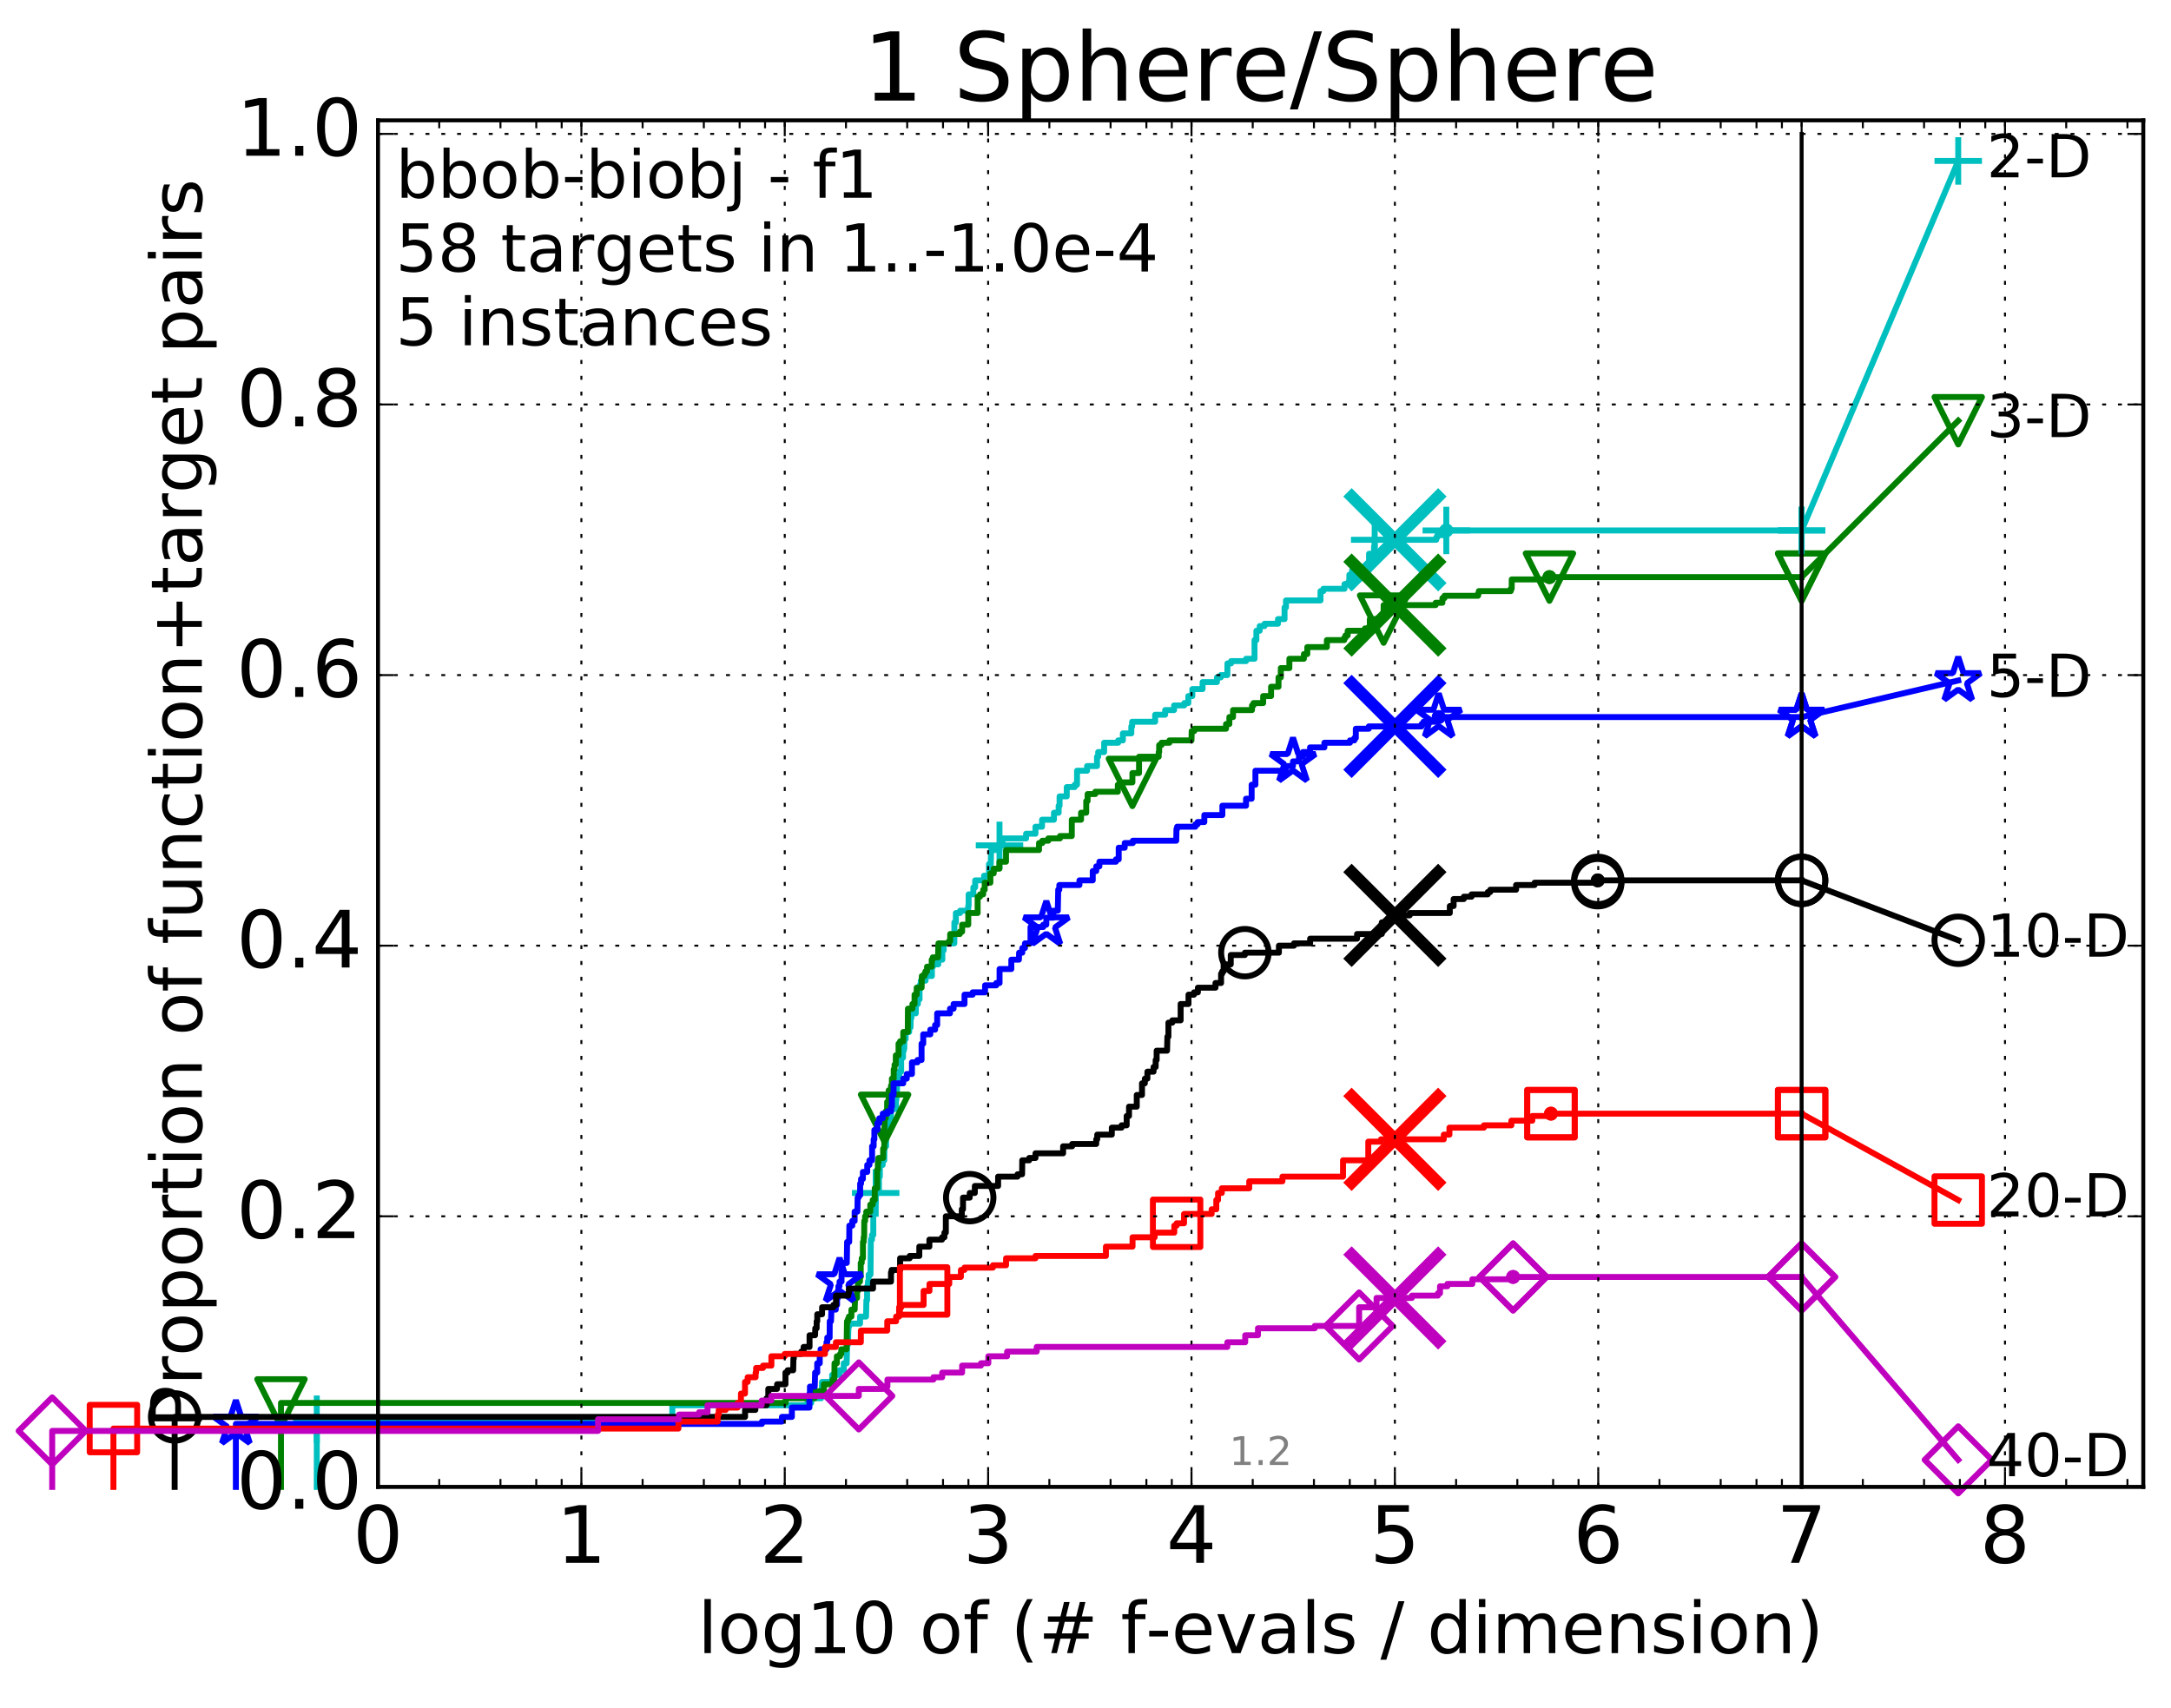 <?xml version="1.0" encoding="utf-8" standalone="no"?>
<!DOCTYPE svg PUBLIC "-//W3C//DTD SVG 1.1//EN"
  "http://www.w3.org/Graphics/SVG/1.1/DTD/svg11.dtd">
<!-- Created with matplotlib (http://matplotlib.org/) -->
<svg height="432pt" version="1.1" viewBox="0 0 549 432" width="549pt" xmlns="http://www.w3.org/2000/svg" xmlns:xlink="http://www.w3.org/1999/xlink">
 <defs>
  <style type="text/css">
*{stroke-linecap:butt;stroke-linejoin:round;stroke-miterlimit:100000;}
  </style>
 </defs>
 <g id="figure_1">
  <g id="patch_1">
   <path d="M 0 432.436 
L 549.192 432.436 
L 549.192 0 
L 0 0 
z
" style="fill:#ffffff;"/>
  </g>
  <g id="axes_1">
   <g id="patch_2">
    <path d="M 95.592 376.036 
L 541.992 376.036 
L 541.992 30.436 
L 95.592 30.436 
z
" style="fill:#ffffff;"/>
   </g>
   <g id="line2d_1">
    <defs>
     <path d="M 0 1.5 
C 0.398 1.5 0.779 1.342 1.061 1.061 
C 1.342 0.779 1.5 0.398 1.5 0 
C 1.5 -0.398 1.342 -0.779 1.061 -1.061 
C 0.779 -1.342 0.398 -1.5 0 -1.5 
C -0.398 -1.5 -0.779 -1.342 -1.061 -1.061 
C -1.342 -0.779 -1.5 -0.398 -1.5 0 
C -1.5 0.398 -1.342 0.779 -1.061 1.061 
C -0.779 1.342 -0.398 1.5 0 1.5 
z
" id="mf7ea2c6bf2" style="stroke:#00bfbf;stroke-width:0.5;"/>
    </defs>
    <g>
     <use style="fill:#00bfbf;stroke:#00bfbf;stroke-width:0.5;" x="365.739" xlink:href="#mf7ea2c6bf2" y="134.152"/>
     <use style="fill:#00bfbf;stroke:#00bfbf;stroke-width:0.5;" x="365.739" xlink:href="#mf7ea2c6bf2" y="134.152"/>
    </g>
   </g>
   <g id="line2d_2">
    <path d="M 80.11 376.036 
L 80.11 358.927 
L 170.017 358.927 
L 170.017 355.388 
L 204.136 355.388 
L 204.136 354.798 
L 205.152 354.798 
L 205.152 353.618 
L 207.653 353.618 
L 207.653 352.438 
L 207.801 352.438 
L 207.874 349.488 
L 210.431 349.488 
L 210.431 347.718 
L 212.309 347.718 
L 212.309 346.538 
L 213.365 346.538 
L 213.365 344.768 
L 214.097 344.768 
L 214.208 340.049 
L 214.427 340.049 
L 214.536 335.919 
L 214.591 335.919 
L 214.591 335.329 
L 214.806 335.329 
L 214.806 334.739 
L 217.485 334.739 
L 217.485 332.969 
L 219.003 332.969 
L 219.092 328.839 
L 219.269 328.839 
L 219.269 325.299 
L 219.488 325.299 
L 219.488 324.12 
L 219.661 324.12 
L 219.661 322.35 
L 220.131 322.35 
L 220.216 313.5 
L 220.509 313.5 
L 220.509 312.32 
L 220.839 312.32 
L 220.839 306.421 
L 221.205 306.421 
L 221.205 304.061 
L 221.445 304.061 
L 221.445 301.701 
L 222.268 301.701 
L 222.268 297.571 
L 222.497 297.571 
L 222.497 294.621 
L 223.209 294.621 
L 223.209 293.442 
L 223.61 293.442 
L 223.647 289.902 
L 224.076 289.902 
L 224.076 286.362 
L 224.705 286.362 
L 224.705 284.592 
L 225.115 284.592 
L 225.115 283.412 
L 225.284 283.412 
L 225.284 280.462 
L 226.557 280.462 
L 226.557 278.102 
L 226.683 278.102 
L 226.683 276.333 
L 226.809 276.333 
L 226.903 272.203 
L 227.397 272.203 
L 227.397 271.023 
L 227.881 271.023 
L 227.881 267.483 
L 228.354 267.483 
L 228.354 265.713 
L 228.558 265.713 
L 228.558 265.123 
L 228.674 265.123 
L 228.674 262.763 
L 229.018 262.763 
L 229.018 260.994 
L 229.909 260.994 
L 229.909 259.814 
L 230.261 259.814 
L 230.288 257.454 
L 230.475 257.454 
L 230.475 256.274 
L 231.591 256.274 
L 231.591 253.914 
L 232.117 253.914 
L 232.117 252.734 
L 232.533 252.734 
L 232.533 249.194 
L 232.847 249.194 
L 232.847 248.014 
L 234.058 248.014 
L 234.058 246.834 
L 235.655 246.834 
L 235.655 244.475 
L 235.928 244.475 
L 235.928 243.885 
L 237.283 243.885 
L 237.283 242.705 
L 238.3 242.705 
L 238.3 240.345 
L 238.635 240.345 
L 238.653 238.575 
L 241.329 238.575 
L 241.346 233.265 
L 241.719 233.265 
L 241.719 230.905 
L 242.787 230.905 
L 242.787 230.316 
L 244.838 230.316 
L 244.838 229.136 
L 244.949 229.136 
L 244.949 226.186 
L 246.142 226.186 
L 246.142 224.416 
L 246.599 224.416 
L 246.599 222.646 
L 248.849 222.646 
L 248.849 221.466 
L 250.1 221.466 
L 250.1 218.516 
L 250.548 218.516 
L 250.613 214.977 
L 252.755 214.977 
L 252.755 213.797 
L 253.517 213.797 
L 253.517 212.027 
L 259.478 212.027 
L 259.478 210.847 
L 261.847 210.847 
L 261.847 209.077 
L 263.509 209.077 
L 263.509 207.307 
L 266.523 207.307 
L 266.523 205.537 
L 267.71 205.537 
L 267.71 203.767 
L 267.945 203.767 
L 267.945 201.407 
L 269.759 201.407 
L 269.759 199.048 
L 271.77 199.048 
L 271.77 198.458 
L 272.349 198.458 
L 272.366 194.918 
L 274.901 194.918 
L 274.901 193.738 
L 277.41 193.738 
L 277.41 191.378 
L 277.708 191.378 
L 277.708 190.198 
L 279.217 190.198 
L 279.217 187.838 
L 282.773 187.838 
L 282.773 187.248 
L 283.952 187.248 
L 283.952 185.478 
L 286.084 185.478 
L 286.084 183.708 
L 286.295 183.708 
L 286.295 182.529 
L 292.11 182.529 
L 292.11 180.759 
L 294.636 180.759 
L 294.636 179.579 
L 296.903 179.579 
L 296.903 178.399 
L 299.482 178.399 
L 299.482 177.809 
L 300.5 177.809 
L 300.5 176.039 
L 301.516 176.039 
L 301.516 174.269 
L 304.11 174.269 
L 304.11 172.499 
L 307.743 172.499 
L 307.743 171.319 
L 308.713 171.319 
L 308.713 170.729 
L 310.372 170.729 
L 310.397 167.78 
L 311.32 167.78 
L 311.32 167.19 
L 315.106 167.19 
L 315.106 166.6 
L 317.241 166.6 
L 317.241 161.88 
L 317.707 161.88 
L 317.707 159.52 
L 318.552 159.52 
L 318.552 158.34 
L 319.779 158.34 
L 319.779 157.75 
L 323.169 157.75 
L 323.169 156.57 
L 324.836 156.57 
L 324.836 153.62 
L 325.195 153.62 
L 325.195 151.851 
L 333.927 151.851 
L 333.927 149.491 
L 334.646 149.491 
L 334.646 148.901 
L 339.997 148.901 
L 339.997 147.721 
L 341.216 147.721 
L 341.216 145.361 
L 341.916 145.361 
L 341.916 144.181 
L 346.204 144.181 
L 346.204 140.051 
L 347.455 140.051 
L 347.455 138.281 
L 347.63 138.281 
L 347.63 136.511 
L 363.199 136.511 
L 363.199 135.922 
L 363.463 135.922 
L 363.463 135.332 
L 365.739 135.332 
L 365.739 134.152 
L 455.592 134.152 
L 455.592 134.152 
" style="fill:none;stroke:#00bfbf;stroke-linecap:square;stroke-width:1.5;"/>
   </g>
   <g id="line2d_3">
    <defs>
     <path d="M -6 0 
L 6 0 
M 0 6 
L 0 -6 
" id="m6e1e70de5f" style="stroke:#00bfbf;stroke-width:1.5;"/>
    </defs>
    <g>
     <use style="fill:none;stroke:#00bfbf;stroke-width:1.5;" x="80.11" xlink:href="#m6e1e70de5f" y="358.927"/>
     <use style="fill:none;stroke:#00bfbf;stroke-width:1.5;" x="221.445" xlink:href="#m6e1e70de5f" y="301.701"/>
     <use style="fill:none;stroke:#00bfbf;stroke-width:1.5;" x="252.755" xlink:href="#m6e1e70de5f" y="213.797"/>
     <use style="fill:none;stroke:#00bfbf;stroke-width:1.5;" x="347.63" xlink:href="#m6e1e70de5f" y="136.511"/>
     <use style="fill:none;stroke:#00bfbf;stroke-width:1.5;" x="365.739" xlink:href="#m6e1e70de5f" y="134.152"/>
     <use style="fill:none;stroke:#00bfbf;stroke-width:1.5;" x="455.592" xlink:href="#m6e1e70de5f" y="134.152"/>
    </g>
   </g>
   <g id="line2d_4"/>
   <g id="line2d_5">
    <path clip-path="url(#p24309fd6f3)" d="M 352.747 136.511 
" style="fill:none;stroke:#00bfbf;stroke-linecap:square;"/>
    <defs>
     <path d="M -12 12 
L 12 -12 
M -12 -12 
L 12 12 
" id="m64bdfb95a3" style="stroke:#00bfbf;stroke-width:3.0;"/>
    </defs>
    <g clip-path="url(#p24309fd6f3)">
     <use style="fill:#00bfbf;stroke:#00bfbf;stroke-width:3.0;" x="352.747" xlink:href="#m64bdfb95a3" y="136.511"/>
    </g>
   </g>
   <g id="line2d_6">
    <defs>
     <path d="M 0 1.5 
C 0.398 1.5 0.779 1.342 1.061 1.061 
C 1.342 0.779 1.5 0.398 1.5 0 
C 1.5 -0.398 1.342 -0.779 1.061 -1.061 
C 0.779 -1.342 0.398 -1.5 0 -1.5 
C -0.398 -1.5 -0.779 -1.342 -1.061 -1.061 
C -1.342 -0.779 -1.5 -0.398 -1.5 0 
C -1.5 0.398 -1.342 0.779 -1.061 1.061 
C -0.779 1.342 -0.398 1.5 0 1.5 
z
" id="mdf59be5278" style="stroke:#008000;stroke-width:0.5;"/>
    </defs>
    <g>
     <use style="fill:#008000;stroke:#008000;stroke-width:0.5;" x="391.823" xlink:href="#mdf59be5278" y="145.951"/>
     <use style="fill:#008000;stroke:#008000;stroke-width:0.5;" x="391.823" xlink:href="#mdf59be5278" y="145.951"/>
    </g>
   </g>
   <g id="line2d_7">
    <path d="M 71.054 376.036 
L 71.054 354.798 
L 198.671 354.798 
L 198.671 353.618 
L 206.017 353.618 
L 206.017 351.848 
L 208.333 351.848 
L 208.333 350.078 
L 210.562 350.078 
L 210.562 348.898 
L 210.99 348.898 
L 211.033 344.768 
L 211.618 344.768 
L 211.618 342.998 
L 212.429 342.998 
L 212.429 342.408 
L 212.745 342.408 
L 212.745 341.228 
L 214.079 341.228 
L 214.189 334.149 
L 214.446 334.149 
L 214.446 333.559 
L 214.663 333.559 
L 214.663 332.969 
L 215.302 332.969 
L 215.302 331.199 
L 216.127 331.199 
L 216.228 328.249 
L 216.726 328.249 
L 216.726 326.479 
L 216.955 326.479 
L 216.955 324.12 
L 217.469 324.12 
L 217.469 322.94 
L 217.659 322.94 
L 217.659 319.4 
L 217.909 319.4 
L 217.909 318.22 
L 218.219 318.22 
L 218.219 314.09 
L 218.402 314.09 
L 218.402 312.91 
L 218.524 312.91 
L 218.554 308.781 
L 218.765 308.781 
L 218.765 307.601 
L 219.063 307.601 
L 219.063 306.421 
L 220.075 306.421 
L 220.075 304.651 
L 220.688 304.651 
L 220.688 303.471 
L 221.205 303.471 
L 221.205 300.521 
L 221.815 300.521 
L 221.815 295.801 
L 221.997 295.801 
L 221.997 294.031 
L 222.126 294.031 
L 222.126 292.852 
L 223.331 292.852 
L 223.331 290.492 
L 223.598 290.492 
L 223.695 282.822 
L 223.981 282.822 
L 223.981 281.052 
L 224.335 281.052 
L 224.335 278.692 
L 224.728 278.692 
L 224.728 275.743 
L 225.317 275.743 
L 225.317 274.563 
L 225.54 274.563 
L 225.54 272.793 
L 226 272.793 
L 226 270.433 
L 226.216 270.433 
L 226.216 269.253 
L 226.514 269.253 
L 226.536 266.893 
L 227.223 266.893 
L 227.223 263.943 
L 227.61 263.943 
L 227.61 263.353 
L 228.422 263.353 
L 228.422 260.994 
L 229.56 260.994 
L 229.597 255.094 
L 230.731 255.094 
L 230.731 253.914 
L 231.268 253.914 
L 231.268 251.554 
L 231.81 251.554 
L 231.81 249.784 
L 233.061 249.784 
L 233.109 246.834 
L 233.762 246.834 
L 233.762 246.245 
L 234.02 246.245 
L 234.02 245.655 
L 234.426 245.655 
L 234.426 244.475 
L 235.613 244.475 
L 235.613 242.705 
L 235.879 242.705 
L 235.879 242.115 
L 237.204 242.115 
L 237.309 238.575 
L 239.979 238.575 
L 239.979 237.985 
L 240.279 237.985 
L 240.279 236.215 
L 242.726 236.215 
L 242.726 235.625 
L 243.303 235.625 
L 243.303 233.855 
L 244.856 233.855 
L 244.856 230.905 
L 247.224 230.905 
L 247.224 226.776 
L 247.828 226.776 
L 247.828 226.186 
L 248.63 226.186 
L 248.63 225.006 
L 249.012 225.006 
L 249.012 223.236 
L 250.443 223.236 
L 250.443 220.876 
L 251.298 220.876 
L 251.298 219.696 
L 252.739 219.696 
L 252.739 217.926 
L 254.404 217.926 
L 254.404 214.977 
L 262.748 214.977 
L 262.748 213.207 
L 263.577 213.207 
L 263.577 212.617 
L 265.101 212.617 
L 265.101 212.027 
L 268.056 212.027 
L 268.056 211.437 
L 271.035 211.437 
L 271.035 207.307 
L 273.376 207.307 
L 273.376 205.537 
L 274.686 205.537 
L 274.686 202.587 
L 275.034 202.587 
L 275.034 200.817 
L 276.982 200.817 
L 276.982 200.227 
L 282.678 200.227 
L 282.678 198.458 
L 283.532 198.458 
L 283.532 197.868 
L 286.363 197.868 
L 286.363 195.508 
L 288.04 195.508 
L 288.04 191.378 
L 293.016 191.378 
L 293.016 190.198 
L 293.128 190.198 
L 293.128 188.428 
L 293.728 188.428 
L 293.728 187.838 
L 295.732 187.838 
L 295.732 187.248 
L 301.304 187.248 
L 301.351 184.888 
L 302.01 184.888 
L 302.01 184.298 
L 310.037 184.298 
L 310.037 183.119 
L 310.876 183.119 
L 310.876 181.349 
L 311.808 181.349 
L 311.808 179.579 
L 316.607 179.579 
L 316.607 178.399 
L 316.983 178.399 
L 316.983 177.809 
L 319.428 177.809 
L 319.428 176.039 
L 321.428 176.039 
L 321.428 173.679 
L 323.31 173.679 
L 323.31 171.319 
L 323.894 171.319 
L 323.894 168.959 
L 326.057 168.959 
L 326.057 166.6 
L 329.727 166.6 
L 329.727 165.42 
L 330.587 165.42 
L 330.587 163.65 
L 335.538 163.65 
L 335.538 161.88 
L 339.941 161.88 
L 339.941 161.29 
L 340.25 161.29 
L 340.25 160.7 
L 340.805 160.7 
L 340.805 159.52 
L 345.165 159.52 
L 345.165 158.93 
L 346.402 158.93 
L 346.402 156.57 
L 349.889 156.57 
L 349.889 153.03 
L 363.044 153.03 
L 363.044 152.44 
L 364.756 152.44 
L 364.756 151.261 
L 365.279 151.261 
L 365.279 150.671 
L 373.771 150.671 
L 373.771 150.081 
L 373.964 150.081 
L 373.964 149.491 
L 382.039 149.491 
L 382.039 148.901 
L 382.282 148.901 
L 382.282 146.541 
L 391.823 146.541 
L 391.823 145.951 
L 455.592 145.951 
L 455.592 145.951 
" style="fill:none;stroke:#008000;stroke-linecap:square;stroke-width:1.5;"/>
   </g>
   <g id="line2d_8">
    <defs>
     <path d="M -0 6 
L 6 -6 
L -6 -6 
z
" id="m6bc1e106cd" style="stroke:#008000;stroke-linejoin:miter;stroke-width:1.5;"/>
    </defs>
    <g>
     <use style="fill:none;stroke:#008000;stroke-linejoin:miter;stroke-width:1.5;" x="71.054" xlink:href="#m6bc1e106cd" y="354.798"/>
     <use style="fill:none;stroke:#008000;stroke-linejoin:miter;stroke-width:1.5;" x="223.695" xlink:href="#m6bc1e106cd" y="282.822"/>
     <use style="fill:none;stroke:#008000;stroke-linejoin:miter;stroke-width:1.5;" x="286.363" xlink:href="#m6bc1e106cd" y="197.868"/>
     <use style="fill:none;stroke:#008000;stroke-linejoin:miter;stroke-width:1.5;" x="349.889" xlink:href="#m6bc1e106cd" y="156.57"/>
     <use style="fill:none;stroke:#008000;stroke-linejoin:miter;stroke-width:1.5;" x="391.823" xlink:href="#m6bc1e106cd" y="145.951"/>
     <use style="fill:none;stroke:#008000;stroke-linejoin:miter;stroke-width:1.5;" x="455.592" xlink:href="#m6bc1e106cd" y="145.951"/>
    </g>
   </g>
   <g id="line2d_9"/>
   <g id="line2d_10">
    <path clip-path="url(#p24309fd6f3)" d="M 352.743 153.03 
" style="fill:none;stroke:#008000;stroke-linecap:square;"/>
    <defs>
     <path d="M -12 12 
L 12 -12 
M -12 -12 
L 12 12 
" id="mc225d87e97" style="stroke:#008000;stroke-width:3.0;"/>
    </defs>
    <g clip-path="url(#p24309fd6f3)">
     <use style="fill:#008000;stroke:#008000;stroke-width:3.0;" x="352.743" xlink:href="#mc225d87e97" y="153.03"/>
    </g>
   </g>
   <g id="line2d_11">
    <defs>
     <path d="M 0 1.5 
C 0.398 1.5 0.779 1.342 1.061 1.061 
C 1.342 0.779 1.5 0.398 1.5 0 
C 1.5 -0.398 1.342 -0.779 1.061 -1.061 
C 0.779 -1.342 0.398 -1.5 0 -1.5 
C -0.398 -1.5 -0.779 -1.342 -1.061 -1.061 
C -1.342 -0.779 -1.5 -0.398 -1.5 0 
C -1.5 0.398 -1.342 0.779 -1.061 1.061 
C -0.779 1.342 -0.398 1.5 0 1.5 
z
" id="m7acc7e7cd2" style="stroke:#0000ff;stroke-width:0.5;"/>
    </defs>
    <g>
     <use style="fill:#0000ff;stroke:#0000ff;stroke-width:0.5;" x="363.822" xlink:href="#m7acc7e7cd2" y="181.349"/>
     <use style="fill:#0000ff;stroke:#0000ff;stroke-width:0.5;" x="363.822" xlink:href="#m7acc7e7cd2" y="181.349"/>
    </g>
   </g>
   <g id="line2d_12">
    <path d="M 59.645 376.036 
L 59.645 360.107 
L 192.669 360.107 
L 192.669 359.517 
L 197.722 359.517 
L 197.722 358.337 
L 200.25 358.337 
L 200.25 355.978 
L 204.684 355.978 
L 204.684 352.438 
L 204.818 352.438 
L 204.818 350.668 
L 206.028 350.668 
L 206.123 347.128 
L 206.655 347.128 
L 206.655 344.768 
L 207.295 344.768 
L 207.295 342.408 
L 207.505 342.408 
L 207.505 341.228 
L 209.002 341.228 
L 209.002 339.459 
L 209.196 339.459 
L 209.196 338.279 
L 209.796 338.279 
L 209.822 334.149 
L 210.142 334.149 
L 210.248 331.199 
L 211.353 331.199 
L 211.353 330.019 
L 211.676 330.019 
L 211.676 328.249 
L 211.897 328.249 
L 211.897 326.479 
L 212.019 326.479 
L 212.019 325.299 
L 212.285 325.299 
L 212.309 324.12 
L 212.808 324.12 
L 212.808 321.17 
L 212.995 321.17 
L 212.995 319.4 
L 214.13 319.4 
L 214.219 314.09 
L 214.742 314.09 
L 214.785 309.96 
L 215.525 309.96 
L 215.525 308.781 
L 216.12 308.781 
L 216.12 306.421 
L 216.818 306.421 
L 216.876 302.881 
L 217.11 302.881 
L 217.11 302.291 
L 217.513 302.291 
L 217.513 299.341 
L 217.74 299.341 
L 217.74 298.161 
L 218.206 298.161 
L 218.206 296.391 
L 219.304 296.391 
L 219.304 294.621 
L 219.859 294.621 
L 219.859 293.442 
L 220.534 293.442 
L 220.534 289.902 
L 220.929 289.902 
L 220.929 288.132 
L 221.108 288.132 
L 221.108 285.772 
L 221.872 285.772 
L 221.872 284.002 
L 222.352 284.002 
L 222.352 282.822 
L 223.223 282.822 
L 223.223 281.642 
L 224.414 281.642 
L 224.414 281.052 
L 225.358 281.052 
L 225.358 279.872 
L 225.544 279.872 
L 225.544 276.923 
L 225.965 276.923 
L 225.965 273.973 
L 228.407 273.973 
L 228.407 272.793 
L 229.3 272.793 
L 229.3 271.613 
L 230.618 271.613 
L 230.618 268.663 
L 232.013 268.663 
L 232.013 268.073 
L 233.042 268.073 
L 233.042 263.943 
L 233.465 263.943 
L 233.465 261.584 
L 235.255 261.584 
L 235.255 260.404 
L 236.468 260.404 
L 236.468 259.224 
L 236.991 259.224 
L 236.991 256.274 
L 240.235 256.274 
L 240.235 255.094 
L 241.145 255.094 
L 241.145 253.914 
L 243.906 253.914 
L 243.906 251.554 
L 245.962 251.554 
L 245.962 250.964 
L 249.1 250.964 
L 249.1 249.194 
L 251.933 249.194 
L 251.933 248.604 
L 252.769 248.604 
L 252.769 245.065 
L 255.741 245.065 
L 255.741 242.705 
L 257.662 242.705 
L 257.712 240.935 
L 258.516 240.935 
L 258.516 239.755 
L 259.191 239.755 
L 259.191 238.575 
L 260.592 238.575 
L 260.592 234.445 
L 263.808 234.445 
L 263.808 233.855 
L 264.593 233.855 
L 264.593 232.085 
L 266.38 232.085 
L 266.38 230.316 
L 267.498 230.316 
L 267.601 225.006 
L 267.88 225.006 
L 267.88 223.826 
L 272.968 223.826 
L 272.968 222.646 
L 276.333 222.646 
L 276.333 220.286 
L 277.222 220.286 
L 277.222 219.106 
L 278.009 219.106 
L 278.009 217.926 
L 282.19 217.926 
L 282.19 217.336 
L 282.898 217.336 
L 282.898 214.387 
L 284.413 214.387 
L 284.413 213.207 
L 286.472 213.207 
L 286.472 212.617 
L 297.446 212.617 
L 297.501 209.667 
L 297.667 209.667 
L 297.667 209.077 
L 302.274 209.077 
L 302.274 208.487 
L 302.838 208.487 
L 302.838 207.897 
L 304.551 207.897 
L 304.551 206.127 
L 309.113 206.127 
L 309.113 203.767 
L 315.094 203.767 
L 315.094 201.997 
L 316.515 201.997 
L 316.515 198.458 
L 317.469 198.458 
L 317.469 194.918 
L 325.11 194.918 
L 325.11 193.738 
L 326.968 193.738 
L 326.968 192.558 
L 328.474 192.558 
L 328.474 191.378 
L 329.46 191.378 
L 329.46 190.198 
L 331.285 190.198 
L 331.285 189.018 
L 334.911 189.018 
L 334.911 187.838 
L 341.389 187.838 
L 341.389 187.248 
L 342.477 187.248 
L 342.477 186.658 
L 342.855 186.658 
L 342.855 184.298 
L 346.142 184.298 
L 346.142 183.708 
L 359.487 183.708 
L 359.487 183.119 
L 359.977 183.119 
L 359.977 182.529 
L 363.26 182.529 
L 363.26 181.939 
L 363.822 181.939 
L 363.822 181.349 
L 455.592 181.349 
L 455.592 181.349 
" style="fill:none;stroke:#0000ff;stroke-linecap:square;stroke-width:1.5;"/>
   </g>
   <g id="line2d_13">
    <defs>
     <path d="M 0 -6 
L -1.347 -1.854 
L -5.706 -1.854 
L -2.18 0.708 
L -3.527 4.854 
L -0 2.292 
L 3.527 4.854 
L 2.18 0.708 
L 5.706 -1.854 
L 1.347 -1.854 
z
" id="mc6ae5ca57b" style="stroke:#0000ff;stroke-linejoin:bevel;stroke-width:1.5;"/>
    </defs>
    <g>
     <use style="fill:none;stroke:#0000ff;stroke-linejoin:bevel;stroke-width:1.5;" x="59.645" xlink:href="#mc6ae5ca57b" y="360.107"/>
     <use style="fill:none;stroke:#0000ff;stroke-linejoin:bevel;stroke-width:1.5;" x="212.309" xlink:href="#mc6ae5ca57b" y="324.12"/>
     <use style="fill:none;stroke:#0000ff;stroke-linejoin:bevel;stroke-width:1.5;" x="264.593" xlink:href="#mc6ae5ca57b" y="233.855"/>
     <use style="fill:none;stroke:#0000ff;stroke-linejoin:bevel;stroke-width:1.5;" x="326.968" xlink:href="#mc6ae5ca57b" y="192.558"/>
     <use style="fill:none;stroke:#0000ff;stroke-linejoin:bevel;stroke-width:1.5;" x="363.822" xlink:href="#mc6ae5ca57b" y="181.349"/>
     <use style="fill:none;stroke:#0000ff;stroke-linejoin:bevel;stroke-width:1.5;" x="455.592" xlink:href="#mc6ae5ca57b" y="181.349"/>
    </g>
   </g>
   <g id="line2d_14"/>
   <g id="line2d_15">
    <path clip-path="url(#p24309fd6f3)" d="M 352.74 183.708 
" style="fill:none;stroke:#0000ff;stroke-linecap:square;"/>
    <defs>
     <path d="M -12 12 
L 12 -12 
M -12 -12 
L 12 12 
" id="m1dd5de980f" style="stroke:#0000ff;stroke-width:3.0;"/>
    </defs>
    <g clip-path="url(#p24309fd6f3)">
     <use style="fill:#0000ff;stroke:#0000ff;stroke-width:3.0;" x="352.74" xlink:href="#m1dd5de980f" y="183.708"/>
    </g>
   </g>
   <g id="line2d_16">
    <defs>
     <path d="M 0 1.5 
C 0.398 1.5 0.779 1.342 1.061 1.061 
C 1.342 0.779 1.5 0.398 1.5 0 
C 1.5 -0.398 1.342 -0.779 1.061 -1.061 
C 0.779 -1.342 0.398 -1.5 0 -1.5 
C -0.398 -1.5 -0.779 -1.342 -1.061 -1.061 
C -1.342 -0.779 -1.5 -0.398 -1.5 0 
C -1.5 0.398 -1.342 0.779 -1.061 1.061 
C -0.779 1.342 -0.398 1.5 0 1.5 
z
" id="m03ff328c47" style="stroke:#000000;stroke-width:0.5;"/>
    </defs>
    <g>
     <use style="stroke:#000000;stroke-width:0.5;" x="404.042" xlink:href="#m03ff328c47" y="222.646"/>
     <use style="stroke:#000000;stroke-width:0.5;" x="404.042" xlink:href="#m03ff328c47" y="222.646"/>
    </g>
   </g>
   <g id="line2d_17">
    <path d="M 44.163 376.036 
L 44.163 358.337 
L 188.411 358.337 
L 188.411 356.567 
L 191.018 356.567 
L 191.018 355.388 
L 193.852 355.388 
L 193.852 353.618 
L 194.287 353.618 
L 194.287 351.258 
L 196.489 351.258 
L 196.514 350.078 
L 198.627 350.078 
L 198.627 347.128 
L 199.174 347.128 
L 199.174 346.538 
L 200.578 346.538 
L 200.638 343.588 
L 200.739 343.588 
L 200.739 342.408 
L 202.614 342.408 
L 202.614 341.818 
L 203.217 341.818 
L 203.217 340.639 
L 204.717 340.639 
L 204.717 337.689 
L 206.107 337.689 
L 206.17 335.919 
L 206.515 335.919 
L 206.515 334.149 
L 206.671 334.149 
L 206.671 332.379 
L 207.889 332.379 
L 207.889 330.609 
L 210.743 330.609 
L 210.743 330.019 
L 211.415 330.019 
L 211.415 327.659 
L 214.525 327.659 
L 214.525 327.069 
L 214.666 327.069 
L 214.666 325.889 
L 220.773 325.889 
L 220.773 324.12 
L 225.317 324.12 
L 225.317 321.76 
L 225.478 321.76 
L 225.478 321.17 
L 227.616 321.17 
L 227.616 318.22 
L 230.04 318.22 
L 230.04 317.63 
L 232.475 317.63 
L 232.475 315.27 
L 235.021 315.27 
L 235.021 313.5 
L 238.221 313.5 
L 238.221 312.91 
L 238.823 312.91 
L 238.823 311.73 
L 239.182 311.73 
L 239.182 307.601 
L 243.215 307.601 
L 243.215 305.831 
L 243.523 305.831 
L 243.523 302.881 
L 245.223 302.881 
L 245.223 301.701 
L 246.514 301.701 
L 246.514 299.931 
L 252.403 299.931 
L 252.403 297.571 
L 257.309 297.571 
L 257.309 296.981 
L 258.467 296.981 
L 258.504 293.442 
L 260.263 293.442 
L 260.263 292.852 
L 261.853 292.852 
L 261.853 291.672 
L 268.837 291.672 
L 268.837 289.902 
L 271.122 289.902 
L 271.122 289.312 
L 277.212 289.312 
L 277.212 288.132 
L 277.467 288.132 
L 277.467 286.952 
L 281.155 286.952 
L 281.155 285.182 
L 283.615 285.182 
L 283.615 284.592 
L 284.911 284.592 
L 284.911 282.232 
L 285.507 282.232 
L 285.507 279.872 
L 287.46 279.872 
L 287.46 276.923 
L 288.789 276.923 
L 288.789 273.973 
L 289.509 273.973 
L 289.509 272.793 
L 290.153 272.793 
L 290.153 271.023 
L 291.711 271.023 
L 291.711 269.843 
L 292.243 269.843 
L 292.243 268.073 
L 292.493 268.073 
L 292.493 265.713 
L 295.123 265.713 
L 295.21 262.173 
L 295.469 262.173 
L 295.469 258.634 
L 296.453 258.634 
L 296.453 258.044 
L 298.558 258.044 
L 298.558 253.914 
L 300.548 253.914 
L 300.548 251.554 
L 301.938 251.554 
L 301.938 250.964 
L 302.921 250.964 
L 302.921 249.784 
L 307.366 249.784 
L 307.366 248.604 
L 308.786 248.604 
L 308.786 246.245 
L 309.073 246.245 
L 309.073 245.655 
L 309.429 245.655 
L 309.429 243.885 
L 311.23 243.885 
L 311.23 241.525 
L 314.805 241.525 
L 314.805 240.935 
L 323.41 240.935 
L 323.41 239.165 
L 327.217 239.165 
L 327.217 238.575 
L 331.299 238.575 
L 331.299 237.395 
L 343.17 237.395 
L 343.17 236.215 
L 349.428 236.215 
L 349.428 233.265 
L 351.461 233.265 
L 351.461 231.495 
L 356.491 231.495 
L 356.491 230.905 
L 366.626 230.905 
L 366.626 229.136 
L 367.59 229.136 
L 367.59 227.366 
L 370.174 227.366 
L 370.174 226.776 
L 372.132 226.776 
L 372.132 226.186 
L 376.226 226.186 
L 376.226 225.596 
L 376.858 225.596 
L 376.858 225.006 
L 383.388 225.006 
L 383.388 223.826 
L 388.061 223.826 
L 388.061 223.236 
L 404.042 223.236 
L 404.042 222.646 
L 455.592 222.646 
L 455.592 222.646 
" style="fill:none;stroke:#000000;stroke-linecap:square;stroke-width:1.5;"/>
   </g>
   <g id="line2d_18">
    <defs>
     <path d="M 0 6 
C 1.591 6 3.117 5.368 4.243 4.243 
C 5.368 3.117 6 1.591 6 0 
C 6 -1.591 5.368 -3.117 4.243 -4.243 
C 3.117 -5.368 1.591 -6 0 -6 
C -1.591 -6 -3.117 -5.368 -4.243 -4.243 
C -5.368 -3.117 -6 -1.591 -6 0 
C -6 1.591 -5.368 3.117 -4.243 4.243 
C -3.117 5.368 -1.591 6 0 6 
z
" id="m0c5583c7b6" style="stroke:#000000;stroke-width:1.5;"/>
    </defs>
    <g>
     <use style="fill:none;stroke:#000000;stroke-width:1.5;" x="44.163" xlink:href="#m0c5583c7b6" y="358.337"/>
     <use style="fill:none;stroke:#000000;stroke-width:1.5;" x="245.223" xlink:href="#m0c5583c7b6" y="302.881"/>
     <use style="fill:none;stroke:#000000;stroke-width:1.5;" x="314.805" xlink:href="#m0c5583c7b6" y="240.935"/>
     <use style="fill:none;stroke:#000000;stroke-width:1.5;" x="404.042" xlink:href="#m0c5583c7b6" y="223.236"/>
     <use style="fill:none;stroke:#000000;stroke-width:1.5;" x="404.042" xlink:href="#m0c5583c7b6" y="222.646"/>
     <use style="fill:none;stroke:#000000;stroke-width:1.5;" x="455.592" xlink:href="#m0c5583c7b6" y="222.646"/>
    </g>
   </g>
   <g id="line2d_19"/>
   <g id="line2d_20">
    <path clip-path="url(#p24309fd6f3)" d="M 352.738 231.495 
" style="fill:none;stroke:#000000;stroke-linecap:square;"/>
    <defs>
     <path d="M -12 12 
L 12 -12 
M -12 -12 
L 12 12 
" id="m642e2e6579" style="stroke:#000000;stroke-width:3.0;"/>
    </defs>
    <g clip-path="url(#p24309fd6f3)">
     <use style="stroke:#000000;stroke-width:3.0;" x="352.738" xlink:href="#m642e2e6579" y="231.495"/>
    </g>
   </g>
   <g id="line2d_21">
    <defs>
     <path d="M 0 1.5 
C 0.398 1.5 0.779 1.342 1.061 1.061 
C 1.342 0.779 1.5 0.398 1.5 0 
C 1.5 -0.398 1.342 -0.779 1.061 -1.061 
C 0.779 -1.342 0.398 -1.5 0 -1.5 
C -0.398 -1.5 -0.779 -1.342 -1.061 -1.061 
C -1.342 -0.779 -1.5 -0.398 -1.5 0 
C -1.5 0.398 -1.342 0.779 -1.061 1.061 
C -0.779 1.342 -0.398 1.5 0 1.5 
z
" id="m7e02553085" style="stroke:#ff0000;stroke-width:0.5;"/>
    </defs>
    <g>
     <use style="fill:#ff0000;stroke:#ff0000;stroke-width:0.5;" x="392.205" xlink:href="#m7e02553085" y="281.642"/>
     <use style="fill:#ff0000;stroke:#ff0000;stroke-width:0.5;" x="392.205" xlink:href="#m7e02553085" y="281.642"/>
    </g>
   </g>
   <g id="line2d_22">
    <path d="M 28.682 376.036 
L 28.682 361.287 
L 171.558 361.287 
L 171.558 359.517 
L 181.49 359.517 
L 181.49 357.747 
L 181.751 357.747 
L 181.751 356.567 
L 183.519 356.567 
L 183.519 355.978 
L 186.531 355.978 
L 186.531 354.798 
L 187.372 354.798 
L 187.372 352.438 
L 188.393 352.438 
L 188.393 349.488 
L 189.066 349.488 
L 189.066 348.308 
L 191.081 348.308 
L 191.081 347.128 
L 191.204 347.128 
L 191.204 345.948 
L 192.957 345.948 
L 192.957 345.358 
L 195.067 345.358 
L 195.067 342.998 
L 198.438 342.998 
L 198.438 342.408 
L 208.623 342.408 
L 208.623 340.639 
L 211.378 340.639 
L 211.378 339.459 
L 217.689 339.459 
L 217.689 336.509 
L 224.369 336.509 
L 224.369 334.149 
L 226.607 334.149 
L 226.607 332.969 
L 227.367 332.969 
L 227.367 330.609 
L 227.935 330.609 
L 227.935 330.019 
L 233.563 330.019 
L 233.563 326.479 
L 235.041 326.479 
L 235.041 324.71 
L 240.05 324.71 
L 240.05 322.94 
L 242.989 322.94 
L 242.989 321.17 
L 243.888 321.17 
L 243.888 320.58 
L 251.091 320.58 
L 251.091 319.99 
L 254.412 319.99 
L 254.412 318.22 
L 261.852 318.22 
L 261.852 317.63 
L 279.665 317.63 
L 279.665 315.27 
L 286.395 315.27 
L 286.395 312.91 
L 291.995 312.91 
L 291.995 311.73 
L 296.951 311.73 
L 296.951 309.96 
L 297.545 309.96 
L 297.545 309.37 
L 299.419 309.37 
L 299.419 307.011 
L 306.398 307.011 
L 306.398 305.831 
L 307.575 305.831 
L 307.575 303.471 
L 308.018 303.471 
L 308.018 301.701 
L 308.97 301.701 
L 308.97 300.521 
L 315.904 300.521 
L 315.904 298.751 
L 324.302 298.751 
L 324.302 297.571 
L 339.62 297.571 
L 339.62 293.442 
L 346.009 293.442 
L 346.009 288.722 
L 349.218 288.722 
L 349.218 288.132 
L 365.106 288.132 
L 365.106 286.952 
L 366.528 286.952 
L 366.528 286.362 
L 366.528 286.362 
L 366.528 285.182 
L 375.248 285.182 
L 375.248 284.592 
L 382.197 284.592 
L 382.197 284.002 
L 382.197 284.002 
L 382.197 283.412 
L 387.489 283.412 
L 387.489 282.822 
L 387.489 282.822 
L 387.489 282.232 
L 392.205 282.232 
L 392.205 281.642 
L 455.592 281.642 
" style="fill:none;stroke:#ff0000;stroke-linecap:square;stroke-width:1.5;"/>
   </g>
   <g id="line2d_23">
    <defs>
     <path d="M -6 6 
L 6 6 
L 6 -6 
L -6 -6 
z
" id="mfe4e72d38a" style="stroke:#ff0000;stroke-linejoin:miter;stroke-width:1.5;"/>
    </defs>
    <g>
     <use style="fill:none;stroke:#ff0000;stroke-linejoin:miter;stroke-width:1.5;" x="28.682" xlink:href="#mfe4e72d38a" y="361.287"/>
     <use style="fill:none;stroke:#ff0000;stroke-linejoin:miter;stroke-width:1.5;" x="233.563" xlink:href="#mfe4e72d38a" y="326.479"/>
     <use style="fill:none;stroke:#ff0000;stroke-linejoin:miter;stroke-width:1.5;" x="297.545" xlink:href="#mfe4e72d38a" y="309.37"/>
     <use style="fill:none;stroke:#ff0000;stroke-linejoin:miter;stroke-width:1.5;" x="392.205" xlink:href="#mfe4e72d38a" y="281.642"/>
     <use style="fill:none;stroke:#ff0000;stroke-linejoin:miter;stroke-width:1.5;" x="392.205" xlink:href="#mfe4e72d38a" y="281.642"/>
     <use style="fill:none;stroke:#ff0000;stroke-linejoin:miter;stroke-width:1.5;" x="455.592" xlink:href="#mfe4e72d38a" y="281.642"/>
    </g>
   </g>
   <g id="line2d_24"/>
   <g id="line2d_25">
    <path clip-path="url(#p24309fd6f3)" d="M 352.735 288.132 
" style="fill:none;stroke:#ff0000;stroke-linecap:square;"/>
    <defs>
     <path d="M -12 12 
L 12 -12 
M -12 -12 
L 12 12 
" id="mde717aa1d6" style="stroke:#ff0000;stroke-width:3.0;"/>
    </defs>
    <g clip-path="url(#p24309fd6f3)">
     <use style="fill:#ff0000;stroke:#ff0000;stroke-width:3.0;" x="352.735" xlink:href="#mde717aa1d6" y="288.132"/>
    </g>
   </g>
   <g id="line2d_26">
    <defs>
     <path d="M 0 1.5 
C 0.398 1.5 0.779 1.342 1.061 1.061 
C 1.342 0.779 1.5 0.398 1.5 0 
C 1.5 -0.398 1.342 -0.779 1.061 -1.061 
C 0.779 -1.342 0.398 -1.5 0 -1.5 
C -0.398 -1.5 -0.779 -1.342 -1.061 -1.061 
C -1.342 -0.779 -1.5 -0.398 -1.5 0 
C -1.5 0.398 -1.342 0.779 -1.061 1.061 
C -0.779 1.342 -0.398 1.5 0 1.5 
z
" id="mf5e1d2c658" style="stroke:#bf00bf;stroke-width:0.5;"/>
    </defs>
    <g>
     <use style="fill:#bf00bf;stroke:#bf00bf;stroke-width:0.5;" x="382.627" xlink:href="#mf5e1d2c658" y="322.94"/>
     <use style="fill:#bf00bf;stroke:#bf00bf;stroke-width:0.5;" x="382.627" xlink:href="#mf5e1d2c658" y="322.94"/>
    </g>
   </g>
   <g id="line2d_27">
    <path d="M 13.2 376.036 
L 13.2 361.877 
L 151.232 361.877 
L 151.232 358.927 
L 171.706 358.927 
L 171.706 357.747 
L 176.794 357.747 
L 176.794 357.157 
L 178.913 357.157 
L 178.913 355.388 
L 192.611 355.388 
L 192.611 354.208 
L 195.041 354.208 
L 195.041 353.028 
L 217.173 353.028 
L 217.173 351.258 
L 223.17 351.258 
L 223.17 350.668 
L 224.41 350.668 
L 224.41 348.898 
L 236.038 348.898 
L 236.038 348.308 
L 238.26 348.308 
L 238.26 347.128 
L 243.298 347.128 
L 243.298 345.358 
L 248.064 345.358 
L 248.064 344.768 
L 249.923 344.768 
L 249.923 342.998 
L 254.677 342.998 
L 254.677 341.818 
L 262.164 341.818 
L 262.164 340.639 
L 310.365 340.639 
L 310.365 339.459 
L 314.885 339.459 
L 314.885 337.689 
L 318.11 337.689 
L 318.11 335.919 
L 332.472 335.919 
L 332.472 335.329 
L 343.696 335.329 
L 343.696 330.609 
L 348.101 330.609 
L 348.101 328.249 
L 357.033 328.249 
L 357.033 327.659 
L 363.615 327.659 
L 363.615 327.069 
L 364.151 327.069 
L 364.151 326.479 
L 364.151 326.479 
L 364.151 325.299 
L 366.02 325.299 
L 366.02 324.71 
L 372.323 324.71 
L 372.323 324.12 
L 372.323 324.12 
L 372.323 323.53 
L 382.627 323.53 
L 382.627 322.94 
L 455.592 322.94 
" style="fill:none;stroke:#bf00bf;stroke-linecap:square;stroke-width:1.5;"/>
   </g>
   <g id="line2d_28">
    <defs>
     <path d="M -0 8.485 
L 8.485 0 
L 0 -8.485 
L -8.485 -0 
z
" id="mfc2f32ca96" style="stroke:#bf00bf;stroke-linejoin:miter;stroke-width:1.5;"/>
    </defs>
    <g>
     <use style="fill:none;stroke:#bf00bf;stroke-linejoin:miter;stroke-width:1.5;" x="13.2" xlink:href="#mfc2f32ca96" y="361.877"/>
     <use style="fill:none;stroke:#bf00bf;stroke-linejoin:miter;stroke-width:1.5;" x="217.173" xlink:href="#mfc2f32ca96" y="353.028"/>
     <use style="fill:none;stroke:#bf00bf;stroke-linejoin:miter;stroke-width:1.5;" x="343.696" xlink:href="#mfc2f32ca96" y="335.329"/>
     <use style="fill:none;stroke:#bf00bf;stroke-linejoin:miter;stroke-width:1.5;" x="382.627" xlink:href="#mfc2f32ca96" y="322.94"/>
     <use style="fill:none;stroke:#bf00bf;stroke-linejoin:miter;stroke-width:1.5;" x="382.627" xlink:href="#mfc2f32ca96" y="322.94"/>
     <use style="fill:none;stroke:#bf00bf;stroke-linejoin:miter;stroke-width:1.5;" x="455.592" xlink:href="#mfc2f32ca96" y="322.94"/>
    </g>
   </g>
   <g id="line2d_29"/>
   <g id="line2d_30">
    <path clip-path="url(#p24309fd6f3)" d="M 352.735 328.249 
" style="fill:none;stroke:#bf00bf;stroke-linecap:square;"/>
    <defs>
     <path d="M -12 12 
L 12 -12 
M -12 -12 
L 12 12 
" id="m6f094a3543" style="stroke:#bf00bf;stroke-width:3.0;"/>
    </defs>
    <g clip-path="url(#p24309fd6f3)">
     <use style="fill:#bf00bf;stroke:#bf00bf;stroke-width:3.0;" x="352.735" xlink:href="#m6f094a3543" y="328.249"/>
    </g>
   </g>
   <g id="line2d_31">
    <path d="M 455.592 322.94 
L 495.192 369.193 
" style="fill:none;stroke:#bf00bf;stroke-linecap:square;stroke-width:1.5;"/>
    <g>
     <use style="fill:none;stroke:#bf00bf;stroke-linejoin:miter;stroke-width:1.5;" x="455.592" xlink:href="#mfc2f32ca96" y="322.94"/>
     <use style="fill:none;stroke:#bf00bf;stroke-linejoin:miter;stroke-width:1.5;" x="495.192" xlink:href="#mfc2f32ca96" y="369.193"/>
    </g>
   </g>
   <g id="line2d_32">
    <path d="M 455.592 281.642 
L 495.192 303.494 
" style="fill:none;stroke:#ff0000;stroke-linecap:square;stroke-width:1.5;"/>
    <g>
     <use style="fill:none;stroke:#ff0000;stroke-linejoin:miter;stroke-width:1.5;" x="455.592" xlink:href="#mfe4e72d38a" y="281.642"/>
     <use style="fill:none;stroke:#ff0000;stroke-linejoin:miter;stroke-width:1.5;" x="495.192" xlink:href="#mfe4e72d38a" y="303.494"/>
    </g>
   </g>
   <g id="line2d_33">
    <path d="M 455.592 222.646 
L 495.192 237.796 
" style="fill:none;stroke:#000000;stroke-linecap:square;stroke-width:1.5;"/>
    <g>
     <use style="fill:none;stroke:#000000;stroke-width:1.5;" x="455.592" xlink:href="#m0c5583c7b6" y="222.646"/>
     <use style="fill:none;stroke:#000000;stroke-width:1.5;" x="495.192" xlink:href="#m0c5583c7b6" y="237.796"/>
    </g>
   </g>
   <g id="line2d_34">
    <path d="M 455.592 181.349 
L 495.192 172.098 
" style="fill:none;stroke:#0000ff;stroke-linecap:square;stroke-width:1.5;"/>
    <g>
     <use style="fill:none;stroke:#0000ff;stroke-linejoin:bevel;stroke-width:1.5;" x="455.592" xlink:href="#mc6ae5ca57b" y="181.349"/>
     <use style="fill:none;stroke:#0000ff;stroke-linejoin:bevel;stroke-width:1.5;" x="495.192" xlink:href="#mc6ae5ca57b" y="172.098"/>
    </g>
   </g>
   <g id="line2d_35">
    <path d="M 455.592 145.951 
L 495.192 106.4 
" style="fill:none;stroke:#008000;stroke-linecap:square;stroke-width:1.5;"/>
    <g>
     <use style="fill:none;stroke:#008000;stroke-linejoin:miter;stroke-width:1.5;" x="455.592" xlink:href="#m6bc1e106cd" y="145.951"/>
     <use style="fill:none;stroke:#008000;stroke-linejoin:miter;stroke-width:1.5;" x="495.192" xlink:href="#m6bc1e106cd" y="106.4"/>
    </g>
   </g>
   <g id="line2d_36">
    <path d="M 455.592 134.152 
L 495.192 40.702 
" style="fill:none;stroke:#00bfbf;stroke-linecap:square;stroke-width:1.5;"/>
    <g>
     <use style="fill:none;stroke:#00bfbf;stroke-width:1.5;" x="455.592" xlink:href="#m6e1e70de5f" y="134.152"/>
     <use style="fill:none;stroke:#00bfbf;stroke-width:1.5;" x="495.192" xlink:href="#m6e1e70de5f" y="40.702"/>
    </g>
   </g>
   <g id="line2d_37">
    <path d="M 455.592 376.036 
L 455.592 33.858 
" style="fill:none;stroke:#000000;stroke-linecap:square;"/>
   </g>
   <g id="patch_3">
    <path d="M 95.592 30.436 
L 541.992 30.436 
" style="fill:none;stroke:#000000;stroke-linecap:square;stroke-linejoin:miter;"/>
   </g>
   <g id="patch_4">
    <path d="M 541.992 376.036 
L 541.992 30.436 
" style="fill:none;stroke:#000000;stroke-linecap:square;stroke-linejoin:miter;"/>
   </g>
   <g id="patch_5">
    <path d="M 95.592 376.036 
L 541.992 376.036 
" style="fill:none;stroke:#000000;stroke-linecap:square;stroke-linejoin:miter;"/>
   </g>
   <g id="patch_6">
    <path d="M 95.592 376.036 
L 95.592 30.436 
" style="fill:none;stroke:#000000;stroke-linecap:square;stroke-linejoin:miter;"/>
   </g>
   <g id="matplotlib.axis_1">
    <g id="xtick_1">
     <g id="line2d_38">
      <path clip-path="url(#p24309fd6f3)" d="M 95.592 376.036 
L 95.592 30.436 
" style="fill:none;stroke:#000000;stroke-dasharray:1,3;stroke-dashoffset:0.0;stroke-width:0.5;"/>
     </g>
     <g id="line2d_39">
      <defs>
       <path d="M 0 0 
L 0 -4 
" id="m6e702fdfb1" style="stroke:#000000;stroke-width:0.5;"/>
      </defs>
      <g>
       <use style="stroke:#000000;stroke-width:0.5;" x="95.592" xlink:href="#m6e702fdfb1" y="376.036"/>
      </g>
     </g>
     <g id="line2d_40">
      <defs>
       <path d="M 0 0 
L 0 4 
" id="m54a4f6a1d8" style="stroke:#000000;stroke-width:0.5;"/>
      </defs>
      <g>
       <use style="stroke:#000000;stroke-width:0.5;" x="95.592" xlink:href="#m54a4f6a1d8" y="30.436"/>
      </g>
     </g>
     <g id="text_1">
      <!-- 0 -->
      <defs>
       <path d="M 31.781 66.406 
Q 24.172 66.406 20.328 58.906 
Q 16.5 51.422 16.5 36.375 
Q 16.5 21.391 20.328 13.891 
Q 24.172 6.391 31.781 6.391 
Q 39.453 6.391 43.281 13.891 
Q 47.125 21.391 47.125 36.375 
Q 47.125 51.422 43.281 58.906 
Q 39.453 66.406 31.781 66.406 
M 31.781 74.219 
Q 44.047 74.219 50.516 64.516 
Q 56.984 54.828 56.984 36.375 
Q 56.984 17.969 50.516 8.266 
Q 44.047 -1.422 31.781 -1.422 
Q 19.531 -1.422 13.062 8.266 
Q 6.594 17.969 6.594 36.375 
Q 6.594 54.828 13.062 64.516 
Q 19.531 74.219 31.781 74.219 
" id="BitstreamVeraSans-Roman-30"/>
      </defs>
      <g transform="translate(89.229 395.233)scale(0.2 -0.2)">
       <use xlink:href="#BitstreamVeraSans-Roman-30"/>
      </g>
     </g>
    </g>
    <g id="xtick_2">
     <g id="line2d_41">
      <path clip-path="url(#p24309fd6f3)" d="M 147.02 376.036 
L 147.02 30.436 
" style="fill:none;stroke:#000000;stroke-dasharray:1,3;stroke-dashoffset:0.0;stroke-width:0.5;"/>
     </g>
     <g id="line2d_42">
      <g>
       <use style="stroke:#000000;stroke-width:0.5;" x="147.02" xlink:href="#m6e702fdfb1" y="376.036"/>
      </g>
     </g>
     <g id="line2d_43">
      <g>
       <use style="stroke:#000000;stroke-width:0.5;" x="147.02" xlink:href="#m54a4f6a1d8" y="30.436"/>
      </g>
     </g>
     <g id="text_2">
      <!-- 1 -->
      <defs>
       <path d="M 12.406 8.297 
L 28.516 8.297 
L 28.516 63.922 
L 10.984 60.406 
L 10.984 69.391 
L 28.422 72.906 
L 38.281 72.906 
L 38.281 8.297 
L 54.391 8.297 
L 54.391 0 
L 12.406 0 
z
" id="BitstreamVeraSans-Roman-31"/>
      </defs>
      <g transform="translate(140.658 395.233)scale(0.2 -0.2)">
       <use xlink:href="#BitstreamVeraSans-Roman-31"/>
      </g>
     </g>
    </g>
    <g id="xtick_3">
     <g id="line2d_44">
      <path clip-path="url(#p24309fd6f3)" d="M 198.449 376.036 
L 198.449 30.436 
" style="fill:none;stroke:#000000;stroke-dasharray:1,3;stroke-dashoffset:0.0;stroke-width:0.5;"/>
     </g>
     <g id="line2d_45">
      <g>
       <use style="stroke:#000000;stroke-width:0.5;" x="198.449" xlink:href="#m6e702fdfb1" y="376.036"/>
      </g>
     </g>
     <g id="line2d_46">
      <g>
       <use style="stroke:#000000;stroke-width:0.5;" x="198.449" xlink:href="#m54a4f6a1d8" y="30.436"/>
      </g>
     </g>
     <g id="text_3">
      <!-- 2 -->
      <defs>
       <path d="M 19.188 8.297 
L 53.609 8.297 
L 53.609 0 
L 7.328 0 
L 7.328 8.297 
Q 12.938 14.109 22.625 23.891 
Q 32.328 33.688 34.812 36.531 
Q 39.547 41.844 41.422 45.531 
Q 43.312 49.219 43.312 52.781 
Q 43.312 58.594 39.234 62.25 
Q 35.156 65.922 28.609 65.922 
Q 23.969 65.922 18.812 64.312 
Q 13.672 62.703 7.812 59.422 
L 7.812 69.391 
Q 13.766 71.781 18.938 73 
Q 24.125 74.219 28.422 74.219 
Q 39.75 74.219 46.484 68.547 
Q 53.219 62.891 53.219 53.422 
Q 53.219 48.922 51.531 44.891 
Q 49.859 40.875 45.406 35.406 
Q 44.188 33.984 37.641 27.219 
Q 31.109 20.453 19.188 8.297 
" id="BitstreamVeraSans-Roman-32"/>
      </defs>
      <g transform="translate(192.086 395.233)scale(0.2 -0.2)">
       <use xlink:href="#BitstreamVeraSans-Roman-32"/>
      </g>
     </g>
    </g>
    <g id="xtick_4">
     <g id="line2d_47">
      <path clip-path="url(#p24309fd6f3)" d="M 249.877 376.036 
L 249.877 30.436 
" style="fill:none;stroke:#000000;stroke-dasharray:1,3;stroke-dashoffset:0.0;stroke-width:0.5;"/>
     </g>
     <g id="line2d_48">
      <g>
       <use style="stroke:#000000;stroke-width:0.5;" x="249.877" xlink:href="#m6e702fdfb1" y="376.036"/>
      </g>
     </g>
     <g id="line2d_49">
      <g>
       <use style="stroke:#000000;stroke-width:0.5;" x="249.877" xlink:href="#m54a4f6a1d8" y="30.436"/>
      </g>
     </g>
     <g id="text_4">
      <!-- 3 -->
      <defs>
       <path d="M 40.578 39.312 
Q 47.656 37.797 51.625 33 
Q 55.609 28.219 55.609 21.188 
Q 55.609 10.406 48.188 4.484 
Q 40.766 -1.422 27.094 -1.422 
Q 22.516 -1.422 17.656 -0.516 
Q 12.797 0.391 7.625 2.203 
L 7.625 11.719 
Q 11.719 9.328 16.594 8.109 
Q 21.484 6.891 26.812 6.891 
Q 36.078 6.891 40.938 10.547 
Q 45.797 14.203 45.797 21.188 
Q 45.797 27.641 41.281 31.266 
Q 36.766 34.906 28.719 34.906 
L 20.219 34.906 
L 20.219 43.016 
L 29.109 43.016 
Q 36.375 43.016 40.234 45.922 
Q 44.094 48.828 44.094 54.297 
Q 44.094 59.906 40.109 62.906 
Q 36.141 65.922 28.719 65.922 
Q 24.656 65.922 20.016 65.031 
Q 15.375 64.156 9.812 62.312 
L 9.812 71.094 
Q 15.438 72.656 20.344 73.438 
Q 25.25 74.219 29.594 74.219 
Q 40.828 74.219 47.359 69.109 
Q 53.906 64.016 53.906 55.328 
Q 53.906 49.266 50.438 45.094 
Q 46.969 40.922 40.578 39.312 
" id="BitstreamVeraSans-Roman-33"/>
      </defs>
      <g transform="translate(243.515 395.233)scale(0.2 -0.2)">
       <use xlink:href="#BitstreamVeraSans-Roman-33"/>
      </g>
     </g>
    </g>
    <g id="xtick_5">
     <g id="line2d_50">
      <path clip-path="url(#p24309fd6f3)" d="M 301.306 376.036 
L 301.306 30.436 
" style="fill:none;stroke:#000000;stroke-dasharray:1,3;stroke-dashoffset:0.0;stroke-width:0.5;"/>
     </g>
     <g id="line2d_51">
      <g>
       <use style="stroke:#000000;stroke-width:0.5;" x="301.306" xlink:href="#m6e702fdfb1" y="376.036"/>
      </g>
     </g>
     <g id="line2d_52">
      <g>
       <use style="stroke:#000000;stroke-width:0.5;" x="301.306" xlink:href="#m54a4f6a1d8" y="30.436"/>
      </g>
     </g>
     <g id="text_5">
      <!-- 4 -->
      <defs>
       <path d="M 37.797 64.312 
L 12.891 25.391 
L 37.797 25.391 
z
M 35.203 72.906 
L 47.609 72.906 
L 47.609 25.391 
L 58.016 25.391 
L 58.016 17.188 
L 47.609 17.188 
L 47.609 0 
L 37.797 0 
L 37.797 17.188 
L 4.891 17.188 
L 4.891 26.703 
z
" id="BitstreamVeraSans-Roman-34"/>
      </defs>
      <g transform="translate(294.943 395.233)scale(0.2 -0.2)">
       <use xlink:href="#BitstreamVeraSans-Roman-34"/>
      </g>
     </g>
    </g>
    <g id="xtick_6">
     <g id="line2d_53">
      <path clip-path="url(#p24309fd6f3)" d="M 352.735 376.036 
L 352.735 30.436 
" style="fill:none;stroke:#000000;stroke-dasharray:1,3;stroke-dashoffset:0.0;stroke-width:0.5;"/>
     </g>
     <g id="line2d_54">
      <g>
       <use style="stroke:#000000;stroke-width:0.5;" x="352.735" xlink:href="#m6e702fdfb1" y="376.036"/>
      </g>
     </g>
     <g id="line2d_55">
      <g>
       <use style="stroke:#000000;stroke-width:0.5;" x="352.735" xlink:href="#m54a4f6a1d8" y="30.436"/>
      </g>
     </g>
     <g id="text_6">
      <!-- 5 -->
      <defs>
       <path d="M 10.797 72.906 
L 49.516 72.906 
L 49.516 64.594 
L 19.828 64.594 
L 19.828 46.734 
Q 21.969 47.469 24.109 47.828 
Q 26.266 48.188 28.422 48.188 
Q 40.625 48.188 47.75 41.5 
Q 54.891 34.812 54.891 23.391 
Q 54.891 11.625 47.562 5.094 
Q 40.234 -1.422 26.906 -1.422 
Q 22.312 -1.422 17.547 -0.641 
Q 12.797 0.141 7.719 1.703 
L 7.719 11.625 
Q 12.109 9.234 16.797 8.062 
Q 21.484 6.891 26.703 6.891 
Q 35.156 6.891 40.078 11.328 
Q 45.016 15.766 45.016 23.391 
Q 45.016 31 40.078 35.438 
Q 35.156 39.891 26.703 39.891 
Q 22.75 39.891 18.812 39.016 
Q 14.891 38.141 10.797 36.281 
z
" id="BitstreamVeraSans-Roman-35"/>
      </defs>
      <g transform="translate(346.372 395.233)scale(0.2 -0.2)">
       <use xlink:href="#BitstreamVeraSans-Roman-35"/>
      </g>
     </g>
    </g>
    <g id="xtick_7">
     <g id="line2d_56">
      <path clip-path="url(#p24309fd6f3)" d="M 404.163 376.036 
L 404.163 30.436 
" style="fill:none;stroke:#000000;stroke-dasharray:1,3;stroke-dashoffset:0.0;stroke-width:0.5;"/>
     </g>
     <g id="line2d_57">
      <g>
       <use style="stroke:#000000;stroke-width:0.5;" x="404.163" xlink:href="#m6e702fdfb1" y="376.036"/>
      </g>
     </g>
     <g id="line2d_58">
      <g>
       <use style="stroke:#000000;stroke-width:0.5;" x="404.163" xlink:href="#m54a4f6a1d8" y="30.436"/>
      </g>
     </g>
     <g id="text_7">
      <!-- 6 -->
      <defs>
       <path d="M 33.016 40.375 
Q 26.375 40.375 22.484 35.828 
Q 18.609 31.297 18.609 23.391 
Q 18.609 15.531 22.484 10.953 
Q 26.375 6.391 33.016 6.391 
Q 39.656 6.391 43.531 10.953 
Q 47.406 15.531 47.406 23.391 
Q 47.406 31.297 43.531 35.828 
Q 39.656 40.375 33.016 40.375 
M 52.594 71.297 
L 52.594 62.312 
Q 48.875 64.062 45.094 64.984 
Q 41.312 65.922 37.594 65.922 
Q 27.828 65.922 22.672 59.328 
Q 17.531 52.734 16.797 39.406 
Q 19.672 43.656 24.016 45.922 
Q 28.375 48.188 33.594 48.188 
Q 44.578 48.188 50.953 41.516 
Q 57.328 34.859 57.328 23.391 
Q 57.328 12.156 50.688 5.359 
Q 44.047 -1.422 33.016 -1.422 
Q 20.359 -1.422 13.672 8.266 
Q 6.984 17.969 6.984 36.375 
Q 6.984 53.656 15.188 63.938 
Q 23.391 74.219 37.203 74.219 
Q 40.922 74.219 44.703 73.484 
Q 48.484 72.75 52.594 71.297 
" id="BitstreamVeraSans-Roman-36"/>
      </defs>
      <g transform="translate(397.801 395.233)scale(0.2 -0.2)">
       <use xlink:href="#BitstreamVeraSans-Roman-36"/>
      </g>
     </g>
    </g>
    <g id="xtick_8">
     <g id="line2d_59">
      <path clip-path="url(#p24309fd6f3)" d="M 455.592 376.036 
L 455.592 30.436 
" style="fill:none;stroke:#000000;stroke-dasharray:1,3;stroke-dashoffset:0.0;stroke-width:0.5;"/>
     </g>
     <g id="line2d_60">
      <g>
       <use style="stroke:#000000;stroke-width:0.5;" x="455.592" xlink:href="#m6e702fdfb1" y="376.036"/>
      </g>
     </g>
     <g id="line2d_61">
      <g>
       <use style="stroke:#000000;stroke-width:0.5;" x="455.592" xlink:href="#m54a4f6a1d8" y="30.436"/>
      </g>
     </g>
     <g id="text_8">
      <!-- 7 -->
      <defs>
       <path d="M 8.203 72.906 
L 55.078 72.906 
L 55.078 68.703 
L 28.609 0 
L 18.312 0 
L 43.219 64.594 
L 8.203 64.594 
z
" id="BitstreamVeraSans-Roman-37"/>
      </defs>
      <g transform="translate(449.229 395.233)scale(0.2 -0.2)">
       <use xlink:href="#BitstreamVeraSans-Roman-37"/>
      </g>
     </g>
    </g>
    <g id="xtick_9">
     <g id="line2d_62">
      <path clip-path="url(#p24309fd6f3)" d="M 507.02 376.036 
L 507.02 30.436 
" style="fill:none;stroke:#000000;stroke-dasharray:1,3;stroke-dashoffset:0.0;stroke-width:0.5;"/>
     </g>
     <g id="line2d_63">
      <g>
       <use style="stroke:#000000;stroke-width:0.5;" x="507.02" xlink:href="#m6e702fdfb1" y="376.036"/>
      </g>
     </g>
     <g id="line2d_64">
      <g>
       <use style="stroke:#000000;stroke-width:0.5;" x="507.02" xlink:href="#m54a4f6a1d8" y="30.436"/>
      </g>
     </g>
     <g id="text_9">
      <!-- 8 -->
      <defs>
       <path d="M 31.781 34.625 
Q 24.75 34.625 20.719 30.859 
Q 16.703 27.094 16.703 20.516 
Q 16.703 13.922 20.719 10.156 
Q 24.75 6.391 31.781 6.391 
Q 38.812 6.391 42.859 10.172 
Q 46.922 13.969 46.922 20.516 
Q 46.922 27.094 42.891 30.859 
Q 38.875 34.625 31.781 34.625 
M 21.922 38.812 
Q 15.578 40.375 12.031 44.719 
Q 8.5 49.078 8.5 55.328 
Q 8.5 64.062 14.719 69.141 
Q 20.953 74.219 31.781 74.219 
Q 42.672 74.219 48.875 69.141 
Q 55.078 64.062 55.078 55.328 
Q 55.078 49.078 51.531 44.719 
Q 48 40.375 41.703 38.812 
Q 48.828 37.156 52.797 32.312 
Q 56.781 27.484 56.781 20.516 
Q 56.781 9.906 50.312 4.234 
Q 43.844 -1.422 31.781 -1.422 
Q 19.734 -1.422 13.25 4.234 
Q 6.781 9.906 6.781 20.516 
Q 6.781 27.484 10.781 32.312 
Q 14.797 37.156 21.922 38.812 
M 18.312 54.391 
Q 18.312 48.734 21.844 45.562 
Q 25.391 42.391 31.781 42.391 
Q 38.141 42.391 41.719 45.562 
Q 45.312 48.734 45.312 54.391 
Q 45.312 60.062 41.719 63.234 
Q 38.141 66.406 31.781 66.406 
Q 25.391 66.406 21.844 63.234 
Q 18.312 60.062 18.312 54.391 
" id="BitstreamVeraSans-Roman-38"/>
      </defs>
      <g transform="translate(500.658 395.233)scale(0.2 -0.2)">
       <use xlink:href="#BitstreamVeraSans-Roman-38"/>
      </g>
     </g>
    </g>
    <g id="xtick_10">
     <g id="line2d_65">
      <defs>
       <path d="M 0 0 
L 0 -2 
" id="m67afba1a8d" style="stroke:#000000;stroke-width:0.5;"/>
      </defs>
      <g>
       <use style="stroke:#000000;stroke-width:0.5;" x="111.073" xlink:href="#m67afba1a8d" y="376.036"/>
      </g>
     </g>
     <g id="line2d_66">
      <defs>
       <path d="M 0 0 
L 0 2 
" id="md850a6379b" style="stroke:#000000;stroke-width:0.5;"/>
      </defs>
      <g>
       <use style="stroke:#000000;stroke-width:0.5;" x="111.073" xlink:href="#md850a6379b" y="30.436"/>
      </g>
     </g>
    </g>
    <g id="xtick_11">
     <g id="line2d_67">
      <g>
       <use style="stroke:#000000;stroke-width:0.5;" x="126.555" xlink:href="#m67afba1a8d" y="376.036"/>
      </g>
     </g>
     <g id="line2d_68">
      <g>
       <use style="stroke:#000000;stroke-width:0.5;" x="126.555" xlink:href="#md850a6379b" y="30.436"/>
      </g>
     </g>
    </g>
    <g id="xtick_12">
     <g id="line2d_69">
      <g>
       <use style="stroke:#000000;stroke-width:0.5;" x="135.611" xlink:href="#m67afba1a8d" y="376.036"/>
      </g>
     </g>
     <g id="line2d_70">
      <g>
       <use style="stroke:#000000;stroke-width:0.5;" x="135.611" xlink:href="#md850a6379b" y="30.436"/>
      </g>
     </g>
    </g>
    <g id="xtick_13">
     <g id="line2d_71">
      <g>
       <use style="stroke:#000000;stroke-width:0.5;" x="142.036" xlink:href="#m67afba1a8d" y="376.036"/>
      </g>
     </g>
     <g id="line2d_72">
      <g>
       <use style="stroke:#000000;stroke-width:0.5;" x="142.036" xlink:href="#md850a6379b" y="30.436"/>
      </g>
     </g>
    </g>
    <g id="xtick_14">
     <g id="line2d_73">
      <g>
       <use style="stroke:#000000;stroke-width:0.5;" x="162.502" xlink:href="#m67afba1a8d" y="376.036"/>
      </g>
     </g>
     <g id="line2d_74">
      <g>
       <use style="stroke:#000000;stroke-width:0.5;" x="162.502" xlink:href="#md850a6379b" y="30.436"/>
      </g>
     </g>
    </g>
    <g id="xtick_15">
     <g id="line2d_75">
      <g>
       <use style="stroke:#000000;stroke-width:0.5;" x="177.983" xlink:href="#m67afba1a8d" y="376.036"/>
      </g>
     </g>
     <g id="line2d_76">
      <g>
       <use style="stroke:#000000;stroke-width:0.5;" x="177.983" xlink:href="#md850a6379b" y="30.436"/>
      </g>
     </g>
    </g>
    <g id="xtick_16">
     <g id="line2d_77">
      <g>
       <use style="stroke:#000000;stroke-width:0.5;" x="187.039" xlink:href="#m67afba1a8d" y="376.036"/>
      </g>
     </g>
     <g id="line2d_78">
      <g>
       <use style="stroke:#000000;stroke-width:0.5;" x="187.039" xlink:href="#md850a6379b" y="30.436"/>
      </g>
     </g>
    </g>
    <g id="xtick_17">
     <g id="line2d_79">
      <g>
       <use style="stroke:#000000;stroke-width:0.5;" x="193.465" xlink:href="#m67afba1a8d" y="376.036"/>
      </g>
     </g>
     <g id="line2d_80">
      <g>
       <use style="stroke:#000000;stroke-width:0.5;" x="193.465" xlink:href="#md850a6379b" y="30.436"/>
      </g>
     </g>
    </g>
    <g id="xtick_18">
     <g id="line2d_81">
      <g>
       <use style="stroke:#000000;stroke-width:0.5;" x="213.93" xlink:href="#m67afba1a8d" y="376.036"/>
      </g>
     </g>
     <g id="line2d_82">
      <g>
       <use style="stroke:#000000;stroke-width:0.5;" x="213.93" xlink:href="#md850a6379b" y="30.436"/>
      </g>
     </g>
    </g>
    <g id="xtick_19">
     <g id="line2d_83">
      <g>
       <use style="stroke:#000000;stroke-width:0.5;" x="229.412" xlink:href="#m67afba1a8d" y="376.036"/>
      </g>
     </g>
     <g id="line2d_84">
      <g>
       <use style="stroke:#000000;stroke-width:0.5;" x="229.412" xlink:href="#md850a6379b" y="30.436"/>
      </g>
     </g>
    </g>
    <g id="xtick_20">
     <g id="line2d_85">
      <g>
       <use style="stroke:#000000;stroke-width:0.5;" x="238.468" xlink:href="#m67afba1a8d" y="376.036"/>
      </g>
     </g>
     <g id="line2d_86">
      <g>
       <use style="stroke:#000000;stroke-width:0.5;" x="238.468" xlink:href="#md850a6379b" y="30.436"/>
      </g>
     </g>
    </g>
    <g id="xtick_21">
     <g id="line2d_87">
      <g>
       <use style="stroke:#000000;stroke-width:0.5;" x="244.893" xlink:href="#m67afba1a8d" y="376.036"/>
      </g>
     </g>
     <g id="line2d_88">
      <g>
       <use style="stroke:#000000;stroke-width:0.5;" x="244.893" xlink:href="#md850a6379b" y="30.436"/>
      </g>
     </g>
    </g>
    <g id="xtick_22">
     <g id="line2d_89">
      <g>
       <use style="stroke:#000000;stroke-width:0.5;" x="265.359" xlink:href="#m67afba1a8d" y="376.036"/>
      </g>
     </g>
     <g id="line2d_90">
      <g>
       <use style="stroke:#000000;stroke-width:0.5;" x="265.359" xlink:href="#md850a6379b" y="30.436"/>
      </g>
     </g>
    </g>
    <g id="xtick_23">
     <g id="line2d_91">
      <g>
       <use style="stroke:#000000;stroke-width:0.5;" x="280.84" xlink:href="#m67afba1a8d" y="376.036"/>
      </g>
     </g>
     <g id="line2d_92">
      <g>
       <use style="stroke:#000000;stroke-width:0.5;" x="280.84" xlink:href="#md850a6379b" y="30.436"/>
      </g>
     </g>
    </g>
    <g id="xtick_24">
     <g id="line2d_93">
      <g>
       <use style="stroke:#000000;stroke-width:0.5;" x="289.897" xlink:href="#m67afba1a8d" y="376.036"/>
      </g>
     </g>
     <g id="line2d_94">
      <g>
       <use style="stroke:#000000;stroke-width:0.5;" x="289.897" xlink:href="#md850a6379b" y="30.436"/>
      </g>
     </g>
    </g>
    <g id="xtick_25">
     <g id="line2d_95">
      <g>
       <use style="stroke:#000000;stroke-width:0.5;" x="296.322" xlink:href="#m67afba1a8d" y="376.036"/>
      </g>
     </g>
     <g id="line2d_96">
      <g>
       <use style="stroke:#000000;stroke-width:0.5;" x="296.322" xlink:href="#md850a6379b" y="30.436"/>
      </g>
     </g>
    </g>
    <g id="xtick_26">
     <g id="line2d_97">
      <g>
       <use style="stroke:#000000;stroke-width:0.5;" x="316.787" xlink:href="#m67afba1a8d" y="376.036"/>
      </g>
     </g>
     <g id="line2d_98">
      <g>
       <use style="stroke:#000000;stroke-width:0.5;" x="316.787" xlink:href="#md850a6379b" y="30.436"/>
      </g>
     </g>
    </g>
    <g id="xtick_27">
     <g id="line2d_99">
      <g>
       <use style="stroke:#000000;stroke-width:0.5;" x="332.269" xlink:href="#m67afba1a8d" y="376.036"/>
      </g>
     </g>
     <g id="line2d_100">
      <g>
       <use style="stroke:#000000;stroke-width:0.5;" x="332.269" xlink:href="#md850a6379b" y="30.436"/>
      </g>
     </g>
    </g>
    <g id="xtick_28">
     <g id="line2d_101">
      <g>
       <use style="stroke:#000000;stroke-width:0.5;" x="341.325" xlink:href="#m67afba1a8d" y="376.036"/>
      </g>
     </g>
     <g id="line2d_102">
      <g>
       <use style="stroke:#000000;stroke-width:0.5;" x="341.325" xlink:href="#md850a6379b" y="30.436"/>
      </g>
     </g>
    </g>
    <g id="xtick_29">
     <g id="line2d_103">
      <g>
       <use style="stroke:#000000;stroke-width:0.5;" x="347.751" xlink:href="#m67afba1a8d" y="376.036"/>
      </g>
     </g>
     <g id="line2d_104">
      <g>
       <use style="stroke:#000000;stroke-width:0.5;" x="347.751" xlink:href="#md850a6379b" y="30.436"/>
      </g>
     </g>
    </g>
    <g id="xtick_30">
     <g id="line2d_105">
      <g>
       <use style="stroke:#000000;stroke-width:0.5;" x="368.216" xlink:href="#m67afba1a8d" y="376.036"/>
      </g>
     </g>
     <g id="line2d_106">
      <g>
       <use style="stroke:#000000;stroke-width:0.5;" x="368.216" xlink:href="#md850a6379b" y="30.436"/>
      </g>
     </g>
    </g>
    <g id="xtick_31">
     <g id="line2d_107">
      <g>
       <use style="stroke:#000000;stroke-width:0.5;" x="383.698" xlink:href="#m67afba1a8d" y="376.036"/>
      </g>
     </g>
     <g id="line2d_108">
      <g>
       <use style="stroke:#000000;stroke-width:0.5;" x="383.698" xlink:href="#md850a6379b" y="30.436"/>
      </g>
     </g>
    </g>
    <g id="xtick_32">
     <g id="line2d_109">
      <g>
       <use style="stroke:#000000;stroke-width:0.5;" x="392.754" xlink:href="#m67afba1a8d" y="376.036"/>
      </g>
     </g>
     <g id="line2d_110">
      <g>
       <use style="stroke:#000000;stroke-width:0.5;" x="392.754" xlink:href="#md850a6379b" y="30.436"/>
      </g>
     </g>
    </g>
    <g id="xtick_33">
     <g id="line2d_111">
      <g>
       <use style="stroke:#000000;stroke-width:0.5;" x="399.179" xlink:href="#m67afba1a8d" y="376.036"/>
      </g>
     </g>
     <g id="line2d_112">
      <g>
       <use style="stroke:#000000;stroke-width:0.5;" x="399.179" xlink:href="#md850a6379b" y="30.436"/>
      </g>
     </g>
    </g>
    <g id="xtick_34">
     <g id="line2d_113">
      <g>
       <use style="stroke:#000000;stroke-width:0.5;" x="419.645" xlink:href="#m67afba1a8d" y="376.036"/>
      </g>
     </g>
     <g id="line2d_114">
      <g>
       <use style="stroke:#000000;stroke-width:0.5;" x="419.645" xlink:href="#md850a6379b" y="30.436"/>
      </g>
     </g>
    </g>
    <g id="xtick_35">
     <g id="line2d_115">
      <g>
       <use style="stroke:#000000;stroke-width:0.5;" x="435.126" xlink:href="#m67afba1a8d" y="376.036"/>
      </g>
     </g>
     <g id="line2d_116">
      <g>
       <use style="stroke:#000000;stroke-width:0.5;" x="435.126" xlink:href="#md850a6379b" y="30.436"/>
      </g>
     </g>
    </g>
    <g id="xtick_36">
     <g id="line2d_117">
      <g>
       <use style="stroke:#000000;stroke-width:0.5;" x="444.182" xlink:href="#m67afba1a8d" y="376.036"/>
      </g>
     </g>
     <g id="line2d_118">
      <g>
       <use style="stroke:#000000;stroke-width:0.5;" x="444.182" xlink:href="#md850a6379b" y="30.436"/>
      </g>
     </g>
    </g>
    <g id="xtick_37">
     <g id="line2d_119">
      <g>
       <use style="stroke:#000000;stroke-width:0.5;" x="450.608" xlink:href="#m67afba1a8d" y="376.036"/>
      </g>
     </g>
     <g id="line2d_120">
      <g>
       <use style="stroke:#000000;stroke-width:0.5;" x="450.608" xlink:href="#md850a6379b" y="30.436"/>
      </g>
     </g>
    </g>
    <g id="xtick_38">
     <g id="line2d_121">
      <g>
       <use style="stroke:#000000;stroke-width:0.5;" x="471.073" xlink:href="#m67afba1a8d" y="376.036"/>
      </g>
     </g>
     <g id="line2d_122">
      <g>
       <use style="stroke:#000000;stroke-width:0.5;" x="471.073" xlink:href="#md850a6379b" y="30.436"/>
      </g>
     </g>
    </g>
    <g id="xtick_39">
     <g id="line2d_123">
      <g>
       <use style="stroke:#000000;stroke-width:0.5;" x="486.555" xlink:href="#m67afba1a8d" y="376.036"/>
      </g>
     </g>
     <g id="line2d_124">
      <g>
       <use style="stroke:#000000;stroke-width:0.5;" x="486.555" xlink:href="#md850a6379b" y="30.436"/>
      </g>
     </g>
    </g>
    <g id="xtick_40">
     <g id="line2d_125">
      <g>
       <use style="stroke:#000000;stroke-width:0.5;" x="495.611" xlink:href="#m67afba1a8d" y="376.036"/>
      </g>
     </g>
     <g id="line2d_126">
      <g>
       <use style="stroke:#000000;stroke-width:0.5;" x="495.611" xlink:href="#md850a6379b" y="30.436"/>
      </g>
     </g>
    </g>
    <g id="xtick_41">
     <g id="line2d_127">
      <g>
       <use style="stroke:#000000;stroke-width:0.5;" x="502.036" xlink:href="#m67afba1a8d" y="376.036"/>
      </g>
     </g>
     <g id="line2d_128">
      <g>
       <use style="stroke:#000000;stroke-width:0.5;" x="502.036" xlink:href="#md850a6379b" y="30.436"/>
      </g>
     </g>
    </g>
    <g id="xtick_42">
     <g id="line2d_129">
      <g>
       <use style="stroke:#000000;stroke-width:0.5;" x="522.502" xlink:href="#m67afba1a8d" y="376.036"/>
      </g>
     </g>
     <g id="line2d_130">
      <g>
       <use style="stroke:#000000;stroke-width:0.5;" x="522.502" xlink:href="#md850a6379b" y="30.436"/>
      </g>
     </g>
    </g>
    <g id="xtick_43">
     <g id="line2d_131">
      <g>
       <use style="stroke:#000000;stroke-width:0.5;" x="537.983" xlink:href="#m67afba1a8d" y="376.036"/>
      </g>
     </g>
     <g id="line2d_132">
      <g>
       <use style="stroke:#000000;stroke-width:0.5;" x="537.983" xlink:href="#md850a6379b" y="30.436"/>
      </g>
     </g>
    </g>
    <g id="text_10">
     <!-- log10 of (# f-evals / dimension) -->
     <defs>
      <path id="BitstreamVeraSans-Roman-20"/>
      <path d="M 51.125 44 
L 36.922 44 
L 32.812 27.688 
L 47.125 27.688 
z
M 43.797 71.781 
L 38.719 51.516 
L 52.984 51.516 
L 58.109 71.781 
L 65.922 71.781 
L 60.891 51.516 
L 76.125 51.516 
L 76.125 44 
L 58.984 44 
L 54.984 27.688 
L 70.516 27.688 
L 70.516 20.219 
L 53.078 20.219 
L 48 0 
L 40.188 0 
L 45.219 20.219 
L 30.906 20.219 
L 25.875 0 
L 18.016 0 
L 23.094 20.219 
L 7.719 20.219 
L 7.719 27.688 
L 24.906 27.688 
L 29 44 
L 13.281 44 
L 13.281 51.516 
L 30.906 51.516 
L 35.891 71.781 
z
" id="BitstreamVeraSans-Roman-23"/>
      <path d="M 52 44.188 
Q 55.375 50.25 60.062 53.125 
Q 64.75 56 71.094 56 
Q 79.641 56 84.281 50.016 
Q 88.922 44.047 88.922 33.016 
L 88.922 0 
L 79.891 0 
L 79.891 32.719 
Q 79.891 40.578 77.094 44.375 
Q 74.312 48.188 68.609 48.188 
Q 61.625 48.188 57.562 43.547 
Q 53.516 38.922 53.516 30.906 
L 53.516 0 
L 44.484 0 
L 44.484 32.719 
Q 44.484 40.625 41.703 44.406 
Q 38.922 48.188 33.109 48.188 
Q 26.219 48.188 22.156 43.531 
Q 18.109 38.875 18.109 30.906 
L 18.109 0 
L 9.078 0 
L 9.078 54.688 
L 18.109 54.688 
L 18.109 46.188 
Q 21.188 51.219 25.484 53.609 
Q 29.781 56 35.688 56 
Q 41.656 56 45.828 52.969 
Q 50 49.953 52 44.188 
" id="BitstreamVeraSans-Roman-6d"/>
      <path d="M 54.891 33.016 
L 54.891 0 
L 45.906 0 
L 45.906 32.719 
Q 45.906 40.484 42.875 44.328 
Q 39.844 48.188 33.797 48.188 
Q 26.516 48.188 22.312 43.547 
Q 18.109 38.922 18.109 30.906 
L 18.109 0 
L 9.078 0 
L 9.078 54.688 
L 18.109 54.688 
L 18.109 46.188 
Q 21.344 51.125 25.703 53.562 
Q 30.078 56 35.797 56 
Q 45.219 56 50.047 50.172 
Q 54.891 44.344 54.891 33.016 
" id="BitstreamVeraSans-Roman-6e"/>
      <path d="M 31 75.875 
Q 24.469 64.656 21.281 53.656 
Q 18.109 42.672 18.109 31.391 
Q 18.109 20.125 21.312 9.062 
Q 24.516 -2 31 -13.188 
L 23.188 -13.188 
Q 15.875 -1.703 12.234 9.375 
Q 8.594 20.453 8.594 31.391 
Q 8.594 42.281 12.203 53.312 
Q 15.828 64.359 23.188 75.875 
z
" id="BitstreamVeraSans-Roman-28"/>
      <path d="M 30.609 48.391 
Q 23.391 48.391 19.188 42.75 
Q 14.984 37.109 14.984 27.297 
Q 14.984 17.484 19.156 11.844 
Q 23.344 6.203 30.609 6.203 
Q 37.797 6.203 41.984 11.859 
Q 46.188 17.531 46.188 27.297 
Q 46.188 37.016 41.984 42.703 
Q 37.797 48.391 30.609 48.391 
M 30.609 56 
Q 42.328 56 49.016 48.375 
Q 55.719 40.766 55.719 27.297 
Q 55.719 13.875 49.016 6.219 
Q 42.328 -1.422 30.609 -1.422 
Q 18.844 -1.422 12.172 6.219 
Q 5.516 13.875 5.516 27.297 
Q 5.516 40.766 12.172 48.375 
Q 18.844 56 30.609 56 
" id="BitstreamVeraSans-Roman-6f"/>
      <path d="M 9.422 75.984 
L 18.406 75.984 
L 18.406 0 
L 9.422 0 
z
" id="BitstreamVeraSans-Roman-6c"/>
      <path d="M 2.984 54.688 
L 12.5 54.688 
L 29.594 8.797 
L 46.688 54.688 
L 56.203 54.688 
L 35.688 0 
L 23.484 0 
z
" id="BitstreamVeraSans-Roman-76"/>
      <path d="M 9.422 54.688 
L 18.406 54.688 
L 18.406 0 
L 9.422 0 
z
M 9.422 75.984 
L 18.406 75.984 
L 18.406 64.594 
L 9.422 64.594 
z
" id="BitstreamVeraSans-Roman-69"/>
      <path d="M 4.891 31.391 
L 31.203 31.391 
L 31.203 23.391 
L 4.891 23.391 
z
" id="BitstreamVeraSans-Roman-2d"/>
      <path d="M 25.391 72.906 
L 33.688 72.906 
L 8.297 -9.281 
L 0 -9.281 
z
" id="BitstreamVeraSans-Roman-2f"/>
      <path d="M 56.203 29.594 
L 56.203 25.203 
L 14.891 25.203 
Q 15.484 15.922 20.484 11.062 
Q 25.484 6.203 34.422 6.203 
Q 39.594 6.203 44.453 7.469 
Q 49.312 8.734 54.109 11.281 
L 54.109 2.781 
Q 49.266 0.734 44.188 -0.344 
Q 39.109 -1.422 33.891 -1.422 
Q 20.797 -1.422 13.156 6.188 
Q 5.516 13.812 5.516 26.812 
Q 5.516 40.234 12.766 48.109 
Q 20.016 56 32.328 56 
Q 43.359 56 49.781 48.891 
Q 56.203 41.797 56.203 29.594 
M 47.219 32.234 
Q 47.125 39.594 43.094 43.984 
Q 39.062 48.391 32.422 48.391 
Q 24.906 48.391 20.391 44.141 
Q 15.875 39.891 15.188 32.172 
z
" id="BitstreamVeraSans-Roman-65"/>
      <path d="M 45.406 46.391 
L 45.406 75.984 
L 54.391 75.984 
L 54.391 0 
L 45.406 0 
L 45.406 8.203 
Q 42.578 3.328 38.25 0.953 
Q 33.938 -1.422 27.875 -1.422 
Q 17.969 -1.422 11.734 6.484 
Q 5.516 14.406 5.516 27.297 
Q 5.516 40.188 11.734 48.094 
Q 17.969 56 27.875 56 
Q 33.938 56 38.25 53.625 
Q 42.578 51.266 45.406 46.391 
M 14.797 27.297 
Q 14.797 17.391 18.875 11.75 
Q 22.953 6.109 30.078 6.109 
Q 37.203 6.109 41.297 11.75 
Q 45.406 17.391 45.406 27.297 
Q 45.406 37.203 41.297 42.844 
Q 37.203 48.484 30.078 48.484 
Q 22.953 48.484 18.875 42.844 
Q 14.797 37.203 14.797 27.297 
" id="BitstreamVeraSans-Roman-64"/>
      <path d="M 45.406 27.984 
Q 45.406 37.75 41.375 43.109 
Q 37.359 48.484 30.078 48.484 
Q 22.859 48.484 18.828 43.109 
Q 14.797 37.75 14.797 27.984 
Q 14.797 18.266 18.828 12.891 
Q 22.859 7.516 30.078 7.516 
Q 37.359 7.516 41.375 12.891 
Q 45.406 18.266 45.406 27.984 
M 54.391 6.781 
Q 54.391 -7.172 48.188 -13.984 
Q 42 -20.797 29.203 -20.797 
Q 24.469 -20.797 20.266 -20.094 
Q 16.062 -19.391 12.109 -17.922 
L 12.109 -9.188 
Q 16.062 -11.328 19.922 -12.344 
Q 23.781 -13.375 27.781 -13.375 
Q 36.625 -13.375 41.016 -8.766 
Q 45.406 -4.156 45.406 5.172 
L 45.406 9.625 
Q 42.625 4.781 38.281 2.391 
Q 33.938 0 27.875 0 
Q 17.828 0 11.672 7.656 
Q 5.516 15.328 5.516 27.984 
Q 5.516 40.672 11.672 48.328 
Q 17.828 56 27.875 56 
Q 33.938 56 38.281 53.609 
Q 42.625 51.219 45.406 46.391 
L 45.406 54.688 
L 54.391 54.688 
z
" id="BitstreamVeraSans-Roman-67"/>
      <path d="M 37.109 75.984 
L 37.109 68.5 
L 28.516 68.5 
Q 23.688 68.5 21.797 66.547 
Q 19.922 64.594 19.922 59.516 
L 19.922 54.688 
L 34.719 54.688 
L 34.719 47.703 
L 19.922 47.703 
L 19.922 0 
L 10.891 0 
L 10.891 47.703 
L 2.297 47.703 
L 2.297 54.688 
L 10.891 54.688 
L 10.891 58.5 
Q 10.891 67.625 15.141 71.797 
Q 19.391 75.984 28.609 75.984 
z
" id="BitstreamVeraSans-Roman-66"/>
      <path d="M 34.281 27.484 
Q 23.391 27.484 19.188 25 
Q 14.984 22.516 14.984 16.5 
Q 14.984 11.719 18.141 8.906 
Q 21.297 6.109 26.703 6.109 
Q 34.188 6.109 38.703 11.406 
Q 43.219 16.703 43.219 25.484 
L 43.219 27.484 
z
M 52.203 31.203 
L 52.203 0 
L 43.219 0 
L 43.219 8.297 
Q 40.141 3.328 35.547 0.953 
Q 30.953 -1.422 24.312 -1.422 
Q 15.922 -1.422 10.953 3.297 
Q 6 8.016 6 15.922 
Q 6 25.141 12.172 29.828 
Q 18.359 34.516 30.609 34.516 
L 43.219 34.516 
L 43.219 35.406 
Q 43.219 41.609 39.141 45 
Q 35.062 48.391 27.688 48.391 
Q 23 48.391 18.547 47.266 
Q 14.109 46.141 10.016 43.891 
L 10.016 52.203 
Q 14.938 54.109 19.578 55.047 
Q 24.219 56 28.609 56 
Q 40.484 56 46.344 49.844 
Q 52.203 43.703 52.203 31.203 
" id="BitstreamVeraSans-Roman-61"/>
      <path d="M 44.281 53.078 
L 44.281 44.578 
Q 40.484 46.531 36.375 47.5 
Q 32.281 48.484 27.875 48.484 
Q 21.188 48.484 17.844 46.438 
Q 14.5 44.391 14.5 40.281 
Q 14.5 37.156 16.891 35.375 
Q 19.281 33.594 26.516 31.984 
L 29.594 31.297 
Q 39.156 29.25 43.188 25.516 
Q 47.219 21.781 47.219 15.094 
Q 47.219 7.469 41.188 3.016 
Q 35.156 -1.422 24.609 -1.422 
Q 20.219 -1.422 15.453 -0.562 
Q 10.688 0.297 5.422 2 
L 5.422 11.281 
Q 10.406 8.688 15.234 7.391 
Q 20.062 6.109 24.812 6.109 
Q 31.156 6.109 34.562 8.281 
Q 37.984 10.453 37.984 14.406 
Q 37.984 18.062 35.516 20.016 
Q 33.062 21.969 24.703 23.781 
L 21.578 24.516 
Q 13.234 26.266 9.516 29.906 
Q 5.812 33.547 5.812 39.891 
Q 5.812 47.609 11.281 51.797 
Q 16.75 56 26.812 56 
Q 31.781 56 36.172 55.266 
Q 40.578 54.547 44.281 53.078 
" id="BitstreamVeraSans-Roman-73"/>
      <path d="M 8.016 75.875 
L 15.828 75.875 
Q 23.141 64.359 26.781 53.312 
Q 30.422 42.281 30.422 31.391 
Q 30.422 20.453 26.781 9.375 
Q 23.141 -1.703 15.828 -13.188 
L 8.016 -13.188 
Q 14.5 -2 17.703 9.062 
Q 20.906 20.125 20.906 31.391 
Q 20.906 42.672 17.703 53.656 
Q 14.5 64.656 8.016 75.875 
" id="BitstreamVeraSans-Roman-29"/>
     </defs>
     <g transform="translate(176.447 418.07)scale(0.18 -0.18)">
      <use xlink:href="#BitstreamVeraSans-Roman-6c"/>
      <use x="27.783" xlink:href="#BitstreamVeraSans-Roman-6f"/>
      <use x="88.965" xlink:href="#BitstreamVeraSans-Roman-67"/>
      <use x="152.441" xlink:href="#BitstreamVeraSans-Roman-31"/>
      <use x="216.064" xlink:href="#BitstreamVeraSans-Roman-30"/>
      <use x="279.688" xlink:href="#BitstreamVeraSans-Roman-20"/>
      <use x="311.475" xlink:href="#BitstreamVeraSans-Roman-6f"/>
      <use x="372.656" xlink:href="#BitstreamVeraSans-Roman-66"/>
      <use x="407.861" xlink:href="#BitstreamVeraSans-Roman-20"/>
      <use x="439.648" xlink:href="#BitstreamVeraSans-Roman-28"/>
      <use x="478.662" xlink:href="#BitstreamVeraSans-Roman-23"/>
      <use x="562.451" xlink:href="#BitstreamVeraSans-Roman-20"/>
      <use x="594.238" xlink:href="#BitstreamVeraSans-Roman-66"/>
      <use x="629.365" xlink:href="#BitstreamVeraSans-Roman-2d"/>
      <use x="665.449" xlink:href="#BitstreamVeraSans-Roman-65"/>
      <use x="726.973" xlink:href="#BitstreamVeraSans-Roman-76"/>
      <use x="786.152" xlink:href="#BitstreamVeraSans-Roman-61"/>
      <use x="847.432" xlink:href="#BitstreamVeraSans-Roman-6c"/>
      <use x="875.215" xlink:href="#BitstreamVeraSans-Roman-73"/>
      <use x="927.314" xlink:href="#BitstreamVeraSans-Roman-20"/>
      <use x="959.102" xlink:href="#BitstreamVeraSans-Roman-2f"/>
      <use x="992.793" xlink:href="#BitstreamVeraSans-Roman-20"/>
      <use x="1024.58" xlink:href="#BitstreamVeraSans-Roman-64"/>
      <use x="1088.057" xlink:href="#BitstreamVeraSans-Roman-69"/>
      <use x="1115.84" xlink:href="#BitstreamVeraSans-Roman-6d"/>
      <use x="1213.252" xlink:href="#BitstreamVeraSans-Roman-65"/>
      <use x="1274.775" xlink:href="#BitstreamVeraSans-Roman-6e"/>
      <use x="1338.154" xlink:href="#BitstreamVeraSans-Roman-73"/>
      <use x="1390.254" xlink:href="#BitstreamVeraSans-Roman-69"/>
      <use x="1418.037" xlink:href="#BitstreamVeraSans-Roman-6f"/>
      <use x="1479.219" xlink:href="#BitstreamVeraSans-Roman-6e"/>
      <use x="1542.598" xlink:href="#BitstreamVeraSans-Roman-29"/>
     </g>
    </g>
   </g>
   <g id="matplotlib.axis_2">
    <g id="ytick_1">
     <g id="line2d_133">
      <path clip-path="url(#p24309fd6f3)" d="M 95.592 376.036 
L 541.992 376.036 
" style="fill:none;stroke:#000000;stroke-dasharray:1,3;stroke-dashoffset:0.0;stroke-width:0.5;"/>
     </g>
     <g id="line2d_134">
      <defs>
       <path d="M 0 0 
L 4 0 
" id="m610ec57c9c" style="stroke:#000000;stroke-width:0.5;"/>
      </defs>
      <g>
       <use style="stroke:#000000;stroke-width:0.5;" x="95.592" xlink:href="#m610ec57c9c" y="376.036"/>
      </g>
     </g>
     <g id="line2d_135">
      <defs>
       <path d="M 0 0 
L -4 0 
" id="m29825b29b7" style="stroke:#000000;stroke-width:0.5;"/>
      </defs>
      <g>
       <use style="stroke:#000000;stroke-width:0.5;" x="541.992" xlink:href="#m29825b29b7" y="376.036"/>
      </g>
     </g>
     <g id="text_11">
      <!-- 0.0 -->
      <defs>
       <path d="M 10.688 12.406 
L 21 12.406 
L 21 0 
L 10.688 0 
z
" id="BitstreamVeraSans-Roman-2e"/>
      </defs>
      <g transform="translate(59.785 381.555)scale(0.2 -0.2)">
       <use xlink:href="#BitstreamVeraSans-Roman-30"/>
       <use x="63.623" xlink:href="#BitstreamVeraSans-Roman-2e"/>
       <use x="95.41" xlink:href="#BitstreamVeraSans-Roman-30"/>
      </g>
     </g>
    </g>
    <g id="ytick_2">
     <g id="line2d_136">
      <path clip-path="url(#p24309fd6f3)" d="M 95.592 307.601 
L 541.992 307.601 
" style="fill:none;stroke:#000000;stroke-dasharray:1,3;stroke-dashoffset:0.0;stroke-width:0.5;"/>
     </g>
     <g id="line2d_137">
      <g>
       <use style="stroke:#000000;stroke-width:0.5;" x="95.592" xlink:href="#m610ec57c9c" y="307.601"/>
      </g>
     </g>
     <g id="line2d_138">
      <g>
       <use style="stroke:#000000;stroke-width:0.5;" x="541.992" xlink:href="#m29825b29b7" y="307.601"/>
      </g>
     </g>
     <g id="text_12">
      <!-- 0.2 -->
      <g transform="translate(59.785 313.119)scale(0.2 -0.2)">
       <use xlink:href="#BitstreamVeraSans-Roman-30"/>
       <use x="63.623" xlink:href="#BitstreamVeraSans-Roman-2e"/>
       <use x="95.41" xlink:href="#BitstreamVeraSans-Roman-32"/>
      </g>
     </g>
    </g>
    <g id="ytick_3">
     <g id="line2d_139">
      <path clip-path="url(#p24309fd6f3)" d="M 95.592 239.165 
L 541.992 239.165 
" style="fill:none;stroke:#000000;stroke-dasharray:1,3;stroke-dashoffset:0.0;stroke-width:0.5;"/>
     </g>
     <g id="line2d_140">
      <g>
       <use style="stroke:#000000;stroke-width:0.5;" x="95.592" xlink:href="#m610ec57c9c" y="239.165"/>
      </g>
     </g>
     <g id="line2d_141">
      <g>
       <use style="stroke:#000000;stroke-width:0.5;" x="541.992" xlink:href="#m29825b29b7" y="239.165"/>
      </g>
     </g>
     <g id="text_13">
      <!-- 0.4 -->
      <g transform="translate(59.785 244.684)scale(0.2 -0.2)">
       <use xlink:href="#BitstreamVeraSans-Roman-30"/>
       <use x="63.623" xlink:href="#BitstreamVeraSans-Roman-2e"/>
       <use x="95.41" xlink:href="#BitstreamVeraSans-Roman-34"/>
      </g>
     </g>
    </g>
    <g id="ytick_4">
     <g id="line2d_142">
      <path clip-path="url(#p24309fd6f3)" d="M 95.592 170.729 
L 541.992 170.729 
" style="fill:none;stroke:#000000;stroke-dasharray:1,3;stroke-dashoffset:0.0;stroke-width:0.5;"/>
     </g>
     <g id="line2d_143">
      <g>
       <use style="stroke:#000000;stroke-width:0.5;" x="95.592" xlink:href="#m610ec57c9c" y="170.729"/>
      </g>
     </g>
     <g id="line2d_144">
      <g>
       <use style="stroke:#000000;stroke-width:0.5;" x="541.992" xlink:href="#m29825b29b7" y="170.729"/>
      </g>
     </g>
     <g id="text_14">
      <!-- 0.6 -->
      <g transform="translate(59.785 176.248)scale(0.2 -0.2)">
       <use xlink:href="#BitstreamVeraSans-Roman-30"/>
       <use x="63.623" xlink:href="#BitstreamVeraSans-Roman-2e"/>
       <use x="95.41" xlink:href="#BitstreamVeraSans-Roman-36"/>
      </g>
     </g>
    </g>
    <g id="ytick_5">
     <g id="line2d_145">
      <path clip-path="url(#p24309fd6f3)" d="M 95.592 102.294 
L 541.992 102.294 
" style="fill:none;stroke:#000000;stroke-dasharray:1,3;stroke-dashoffset:0.0;stroke-width:0.5;"/>
     </g>
     <g id="line2d_146">
      <g>
       <use style="stroke:#000000;stroke-width:0.5;" x="95.592" xlink:href="#m610ec57c9c" y="102.294"/>
      </g>
     </g>
     <g id="line2d_147">
      <g>
       <use style="stroke:#000000;stroke-width:0.5;" x="541.992" xlink:href="#m29825b29b7" y="102.294"/>
      </g>
     </g>
     <g id="text_15">
      <!-- 0.8 -->
      <g transform="translate(59.785 107.812)scale(0.2 -0.2)">
       <use xlink:href="#BitstreamVeraSans-Roman-30"/>
       <use x="63.623" xlink:href="#BitstreamVeraSans-Roman-2e"/>
       <use x="95.41" xlink:href="#BitstreamVeraSans-Roman-38"/>
      </g>
     </g>
    </g>
    <g id="ytick_6">
     <g id="line2d_148">
      <path clip-path="url(#p24309fd6f3)" d="M 95.592 33.858 
L 541.992 33.858 
" style="fill:none;stroke:#000000;stroke-dasharray:1,3;stroke-dashoffset:0.0;stroke-width:0.5;"/>
     </g>
     <g id="line2d_149">
      <g>
       <use style="stroke:#000000;stroke-width:0.5;" x="95.592" xlink:href="#m610ec57c9c" y="33.858"/>
      </g>
     </g>
     <g id="line2d_150">
      <g>
       <use style="stroke:#000000;stroke-width:0.5;" x="541.992" xlink:href="#m29825b29b7" y="33.858"/>
      </g>
     </g>
     <g id="text_16">
      <!-- 1.0 -->
      <g transform="translate(59.785 39.377)scale(0.2 -0.2)">
       <use xlink:href="#BitstreamVeraSans-Roman-31"/>
       <use x="63.623" xlink:href="#BitstreamVeraSans-Roman-2e"/>
       <use x="95.41" xlink:href="#BitstreamVeraSans-Roman-30"/>
      </g>
     </g>
    </g>
    <g id="text_17">
     <!-- Proportion of function+target pairs -->
     <defs>
      <path d="M 19.672 64.797 
L 19.672 37.406 
L 32.078 37.406 
Q 38.969 37.406 42.719 40.969 
Q 46.484 44.531 46.484 51.125 
Q 46.484 57.672 42.719 61.234 
Q 38.969 64.797 32.078 64.797 
z
M 9.812 72.906 
L 32.078 72.906 
Q 44.344 72.906 50.609 67.359 
Q 56.891 61.812 56.891 51.125 
Q 56.891 40.328 50.609 34.812 
Q 44.344 29.297 32.078 29.297 
L 19.672 29.297 
L 19.672 0 
L 9.812 0 
z
" id="BitstreamVeraSans-Roman-50"/>
      <path d="M 46 62.703 
L 46 35.5 
L 73.188 35.5 
L 73.188 27.203 
L 46 27.203 
L 46 0 
L 37.797 0 
L 37.797 27.203 
L 10.594 27.203 
L 10.594 35.5 
L 37.797 35.5 
L 37.797 62.703 
z
" id="BitstreamVeraSans-Roman-2b"/>
      <path d="M 18.109 8.203 
L 18.109 -20.797 
L 9.078 -20.797 
L 9.078 54.688 
L 18.109 54.688 
L 18.109 46.391 
Q 20.953 51.266 25.266 53.625 
Q 29.594 56 35.594 56 
Q 45.562 56 51.781 48.094 
Q 58.016 40.188 58.016 27.297 
Q 58.016 14.406 51.781 6.484 
Q 45.562 -1.422 35.594 -1.422 
Q 29.594 -1.422 25.266 0.953 
Q 20.953 3.328 18.109 8.203 
M 48.688 27.297 
Q 48.688 37.203 44.609 42.844 
Q 40.531 48.484 33.406 48.484 
Q 26.266 48.484 22.188 42.844 
Q 18.109 37.203 18.109 27.297 
Q 18.109 17.391 22.188 11.75 
Q 26.266 6.109 33.406 6.109 
Q 40.531 6.109 44.609 11.75 
Q 48.688 17.391 48.688 27.297 
" id="BitstreamVeraSans-Roman-70"/>
      <path d="M 18.312 70.219 
L 18.312 54.688 
L 36.812 54.688 
L 36.812 47.703 
L 18.312 47.703 
L 18.312 18.016 
Q 18.312 11.328 20.141 9.422 
Q 21.969 7.516 27.594 7.516 
L 36.812 7.516 
L 36.812 0 
L 27.594 0 
Q 17.188 0 13.234 3.875 
Q 9.281 7.766 9.281 18.016 
L 9.281 47.703 
L 2.688 47.703 
L 2.688 54.688 
L 9.281 54.688 
L 9.281 70.219 
z
" id="BitstreamVeraSans-Roman-74"/>
      <path d="M 8.5 21.578 
L 8.5 54.688 
L 17.484 54.688 
L 17.484 21.922 
Q 17.484 14.156 20.5 10.266 
Q 23.531 6.391 29.594 6.391 
Q 36.859 6.391 41.078 11.031 
Q 45.312 15.672 45.312 23.688 
L 45.312 54.688 
L 54.297 54.688 
L 54.297 0 
L 45.312 0 
L 45.312 8.406 
Q 42.047 3.422 37.719 1 
Q 33.406 -1.422 27.688 -1.422 
Q 18.266 -1.422 13.375 4.438 
Q 8.5 10.297 8.5 21.578 
" id="BitstreamVeraSans-Roman-75"/>
      <path d="M 41.109 46.297 
Q 39.594 47.172 37.812 47.578 
Q 36.031 48 33.891 48 
Q 26.266 48 22.188 43.047 
Q 18.109 38.094 18.109 28.812 
L 18.109 0 
L 9.078 0 
L 9.078 54.688 
L 18.109 54.688 
L 18.109 46.188 
Q 20.953 51.172 25.484 53.578 
Q 30.031 56 36.531 56 
Q 37.453 56 38.578 55.875 
Q 39.703 55.766 41.062 55.516 
z
" id="BitstreamVeraSans-Roman-72"/>
      <path d="M 48.781 52.594 
L 48.781 44.188 
Q 44.969 46.297 41.141 47.344 
Q 37.312 48.391 33.406 48.391 
Q 24.656 48.391 19.812 42.844 
Q 14.984 37.312 14.984 27.297 
Q 14.984 17.281 19.812 11.734 
Q 24.656 6.203 33.406 6.203 
Q 37.312 6.203 41.141 7.25 
Q 44.969 8.297 48.781 10.406 
L 48.781 2.094 
Q 45.016 0.344 40.984 -0.531 
Q 36.969 -1.422 32.422 -1.422 
Q 20.062 -1.422 12.781 6.344 
Q 5.516 14.109 5.516 27.297 
Q 5.516 40.672 12.859 48.328 
Q 20.219 56 33.016 56 
Q 37.156 56 41.109 55.141 
Q 45.062 54.297 48.781 52.594 
" id="BitstreamVeraSans-Roman-63"/>
     </defs>
     <g transform="translate(51.042 361.226)rotate(-90.0)scale(0.18 -0.18)">
      <use xlink:href="#BitstreamVeraSans-Roman-50"/>
      <use x="60.287" xlink:href="#BitstreamVeraSans-Roman-72"/>
      <use x="101.369" xlink:href="#BitstreamVeraSans-Roman-6f"/>
      <use x="162.551" xlink:href="#BitstreamVeraSans-Roman-70"/>
      <use x="226.027" xlink:href="#BitstreamVeraSans-Roman-6f"/>
      <use x="287.209" xlink:href="#BitstreamVeraSans-Roman-72"/>
      <use x="328.322" xlink:href="#BitstreamVeraSans-Roman-74"/>
      <use x="367.531" xlink:href="#BitstreamVeraSans-Roman-69"/>
      <use x="395.314" xlink:href="#BitstreamVeraSans-Roman-6f"/>
      <use x="456.496" xlink:href="#BitstreamVeraSans-Roman-6e"/>
      <use x="519.875" xlink:href="#BitstreamVeraSans-Roman-20"/>
      <use x="551.662" xlink:href="#BitstreamVeraSans-Roman-6f"/>
      <use x="612.844" xlink:href="#BitstreamVeraSans-Roman-66"/>
      <use x="648.049" xlink:href="#BitstreamVeraSans-Roman-20"/>
      <use x="679.836" xlink:href="#BitstreamVeraSans-Roman-66"/>
      <use x="715.041" xlink:href="#BitstreamVeraSans-Roman-75"/>
      <use x="778.42" xlink:href="#BitstreamVeraSans-Roman-6e"/>
      <use x="841.799" xlink:href="#BitstreamVeraSans-Roman-63"/>
      <use x="896.779" xlink:href="#BitstreamVeraSans-Roman-74"/>
      <use x="935.988" xlink:href="#BitstreamVeraSans-Roman-69"/>
      <use x="963.771" xlink:href="#BitstreamVeraSans-Roman-6f"/>
      <use x="1024.953" xlink:href="#BitstreamVeraSans-Roman-6e"/>
      <use x="1088.332" xlink:href="#BitstreamVeraSans-Roman-2b"/>
      <use x="1172.121" xlink:href="#BitstreamVeraSans-Roman-74"/>
      <use x="1211.33" xlink:href="#BitstreamVeraSans-Roman-61"/>
      <use x="1272.609" xlink:href="#BitstreamVeraSans-Roman-72"/>
      <use x="1313.707" xlink:href="#BitstreamVeraSans-Roman-67"/>
      <use x="1377.184" xlink:href="#BitstreamVeraSans-Roman-65"/>
      <use x="1438.707" xlink:href="#BitstreamVeraSans-Roman-74"/>
      <use x="1477.916" xlink:href="#BitstreamVeraSans-Roman-20"/>
      <use x="1509.703" xlink:href="#BitstreamVeraSans-Roman-70"/>
      <use x="1573.18" xlink:href="#BitstreamVeraSans-Roman-61"/>
      <use x="1634.459" xlink:href="#BitstreamVeraSans-Roman-69"/>
      <use x="1662.242" xlink:href="#BitstreamVeraSans-Roman-72"/>
      <use x="1703.355" xlink:href="#BitstreamVeraSans-Roman-73"/>
     </g>
    </g>
   </g>
   <g id="text_18">
    <!-- 40-D -->
    <defs>
     <path d="M 19.672 64.797 
L 19.672 8.109 
L 31.594 8.109 
Q 46.688 8.109 53.688 14.938 
Q 60.688 21.781 60.688 36.531 
Q 60.688 51.172 53.688 57.984 
Q 46.688 64.797 31.594 64.797 
z
M 9.812 72.906 
L 30.078 72.906 
Q 51.266 72.906 61.172 64.094 
Q 71.094 55.281 71.094 36.531 
Q 71.094 17.672 61.125 8.828 
Q 51.172 0 30.078 0 
L 9.812 0 
z
" id="BitstreamVeraSans-Roman-44"/>
    </defs>
    <g transform="translate(502.392 373.332)scale(0.15 -0.15)">
     <use xlink:href="#BitstreamVeraSans-Roman-34"/>
     <use x="63.623" xlink:href="#BitstreamVeraSans-Roman-30"/>
     <use x="127.246" xlink:href="#BitstreamVeraSans-Roman-2d"/>
     <use x="163.33" xlink:href="#BitstreamVeraSans-Roman-44"/>
    </g>
   </g>
   <g id="text_19">
    <!-- 20-D -->
    <g transform="translate(502.392 307.634)scale(0.15 -0.15)">
     <use xlink:href="#BitstreamVeraSans-Roman-32"/>
     <use x="63.623" xlink:href="#BitstreamVeraSans-Roman-30"/>
     <use x="127.246" xlink:href="#BitstreamVeraSans-Roman-2d"/>
     <use x="163.33" xlink:href="#BitstreamVeraSans-Roman-44"/>
    </g>
   </g>
   <g id="text_20">
    <!-- 10-D -->
    <g transform="translate(502.392 241.935)scale(0.15 -0.15)">
     <use xlink:href="#BitstreamVeraSans-Roman-31"/>
     <use x="63.623" xlink:href="#BitstreamVeraSans-Roman-30"/>
     <use x="127.246" xlink:href="#BitstreamVeraSans-Roman-2d"/>
     <use x="163.33" xlink:href="#BitstreamVeraSans-Roman-44"/>
    </g>
   </g>
   <g id="text_21">
    <!-- 5-D -->
    <g transform="translate(502.392 176.237)scale(0.15 -0.15)">
     <use xlink:href="#BitstreamVeraSans-Roman-35"/>
     <use x="63.623" xlink:href="#BitstreamVeraSans-Roman-2d"/>
     <use x="99.707" xlink:href="#BitstreamVeraSans-Roman-44"/>
    </g>
   </g>
   <g id="text_22">
    <!-- 3-D -->
    <g transform="translate(502.392 110.539)scale(0.15 -0.15)">
     <use xlink:href="#BitstreamVeraSans-Roman-33"/>
     <use x="63.623" xlink:href="#BitstreamVeraSans-Roman-2d"/>
     <use x="99.707" xlink:href="#BitstreamVeraSans-Roman-44"/>
    </g>
   </g>
   <g id="text_23">
    <!-- 2-D -->
    <g transform="translate(502.392 44.841)scale(0.15 -0.15)">
     <use xlink:href="#BitstreamVeraSans-Roman-32"/>
     <use x="63.623" xlink:href="#BitstreamVeraSans-Roman-2d"/>
     <use x="99.707" xlink:href="#BitstreamVeraSans-Roman-44"/>
    </g>
   </g>
   <g id="text_24">
    <!-- bbob-biobj - f1 -->
    <defs>
     <path d="M 9.422 54.688 
L 18.406 54.688 
L 18.406 -0.984 
Q 18.406 -11.422 14.422 -16.109 
Q 10.453 -20.797 1.609 -20.797 
L -1.812 -20.797 
L -1.812 -13.188 
L 0.594 -13.188 
Q 5.719 -13.188 7.562 -10.812 
Q 9.422 -8.453 9.422 -0.984 
z
M 9.422 75.984 
L 18.406 75.984 
L 18.406 64.594 
L 9.422 64.594 
z
" id="BitstreamVeraSans-Roman-6a"/>
     <path d="M 48.688 27.297 
Q 48.688 37.203 44.609 42.844 
Q 40.531 48.484 33.406 48.484 
Q 26.266 48.484 22.188 42.844 
Q 18.109 37.203 18.109 27.297 
Q 18.109 17.391 22.188 11.75 
Q 26.266 6.109 33.406 6.109 
Q 40.531 6.109 44.609 11.75 
Q 48.688 17.391 48.688 27.297 
M 18.109 46.391 
Q 20.953 51.266 25.266 53.625 
Q 29.594 56 35.594 56 
Q 45.562 56 51.781 48.094 
Q 58.016 40.188 58.016 27.297 
Q 58.016 14.406 51.781 6.484 
Q 45.562 -1.422 35.594 -1.422 
Q 29.594 -1.422 25.266 0.953 
Q 20.953 3.328 18.109 8.203 
L 18.109 0 
L 9.078 0 
L 9.078 75.984 
L 18.109 75.984 
z
" id="BitstreamVeraSans-Roman-62"/>
    </defs>
    <g transform="translate(100.056 50.007)scale(0.167 -0.167)">
     <use xlink:href="#BitstreamVeraSans-Roman-62"/>
     <use x="63.477" xlink:href="#BitstreamVeraSans-Roman-62"/>
     <use x="126.953" xlink:href="#BitstreamVeraSans-Roman-6f"/>
     <use x="188.135" xlink:href="#BitstreamVeraSans-Roman-62"/>
     <use x="251.611" xlink:href="#BitstreamVeraSans-Roman-2d"/>
     <use x="287.695" xlink:href="#BitstreamVeraSans-Roman-62"/>
     <use x="351.172" xlink:href="#BitstreamVeraSans-Roman-69"/>
     <use x="378.955" xlink:href="#BitstreamVeraSans-Roman-6f"/>
     <use x="440.137" xlink:href="#BitstreamVeraSans-Roman-62"/>
     <use x="503.613" xlink:href="#BitstreamVeraSans-Roman-6a"/>
     <use x="531.396" xlink:href="#BitstreamVeraSans-Roman-20"/>
     <use x="563.184" xlink:href="#BitstreamVeraSans-Roman-2d"/>
     <use x="599.268" xlink:href="#BitstreamVeraSans-Roman-20"/>
     <use x="631.055" xlink:href="#BitstreamVeraSans-Roman-66"/>
     <use x="666.26" xlink:href="#BitstreamVeraSans-Roman-31"/>
    </g>
    <!-- 58 targets in 1..-1.0e-4 -->
    <g transform="translate(100.056 68.663)scale(0.167 -0.167)">
     <use xlink:href="#BitstreamVeraSans-Roman-35"/>
     <use x="63.623" xlink:href="#BitstreamVeraSans-Roman-38"/>
     <use x="127.246" xlink:href="#BitstreamVeraSans-Roman-20"/>
     <use x="159.033" xlink:href="#BitstreamVeraSans-Roman-74"/>
     <use x="198.242" xlink:href="#BitstreamVeraSans-Roman-61"/>
     <use x="259.521" xlink:href="#BitstreamVeraSans-Roman-72"/>
     <use x="300.619" xlink:href="#BitstreamVeraSans-Roman-67"/>
     <use x="364.096" xlink:href="#BitstreamVeraSans-Roman-65"/>
     <use x="425.619" xlink:href="#BitstreamVeraSans-Roman-74"/>
     <use x="464.828" xlink:href="#BitstreamVeraSans-Roman-73"/>
     <use x="516.928" xlink:href="#BitstreamVeraSans-Roman-20"/>
     <use x="548.715" xlink:href="#BitstreamVeraSans-Roman-69"/>
     <use x="576.498" xlink:href="#BitstreamVeraSans-Roman-6e"/>
     <use x="639.877" xlink:href="#BitstreamVeraSans-Roman-20"/>
     <use x="671.664" xlink:href="#BitstreamVeraSans-Roman-31"/>
     <use x="735.287" xlink:href="#BitstreamVeraSans-Roman-2e"/>
     <use x="767.074" xlink:href="#BitstreamVeraSans-Roman-2e"/>
     <use x="798.861" xlink:href="#BitstreamVeraSans-Roman-2d"/>
     <use x="834.945" xlink:href="#BitstreamVeraSans-Roman-31"/>
     <use x="898.568" xlink:href="#BitstreamVeraSans-Roman-2e"/>
     <use x="930.355" xlink:href="#BitstreamVeraSans-Roman-30"/>
     <use x="993.979" xlink:href="#BitstreamVeraSans-Roman-65"/>
     <use x="1055.502" xlink:href="#BitstreamVeraSans-Roman-2d"/>
     <use x="1091.586" xlink:href="#BitstreamVeraSans-Roman-34"/>
    </g>
    <!-- 5 instances -->
    <g transform="translate(100.056 87.318)scale(0.167 -0.167)">
     <use xlink:href="#BitstreamVeraSans-Roman-35"/>
     <use x="63.623" xlink:href="#BitstreamVeraSans-Roman-20"/>
     <use x="95.41" xlink:href="#BitstreamVeraSans-Roman-69"/>
     <use x="123.193" xlink:href="#BitstreamVeraSans-Roman-6e"/>
     <use x="186.572" xlink:href="#BitstreamVeraSans-Roman-73"/>
     <use x="238.672" xlink:href="#BitstreamVeraSans-Roman-74"/>
     <use x="277.881" xlink:href="#BitstreamVeraSans-Roman-61"/>
     <use x="339.16" xlink:href="#BitstreamVeraSans-Roman-6e"/>
     <use x="402.539" xlink:href="#BitstreamVeraSans-Roman-63"/>
     <use x="457.52" xlink:href="#BitstreamVeraSans-Roman-65"/>
     <use x="519.043" xlink:href="#BitstreamVeraSans-Roman-73"/>
    </g>
   </g>
   <g id="text_25">
    <!-- 1.2 -->
    <g style="fill:#808080;" transform="translate(310.84 370.501)scale(0.1 -0.1)">
     <use xlink:href="#BitstreamVeraSans-Roman-31"/>
     <use x="63.623" xlink:href="#BitstreamVeraSans-Roman-2e"/>
     <use x="95.41" xlink:href="#BitstreamVeraSans-Roman-32"/>
    </g>
   </g>
   <g id="text_26">
    <!-- 1 Sphere/Sphere -->
    <defs>
     <path d="M 53.516 70.516 
L 53.516 60.891 
Q 47.906 63.578 42.922 64.891 
Q 37.938 66.219 33.297 66.219 
Q 25.25 66.219 20.875 63.094 
Q 16.5 59.969 16.5 54.203 
Q 16.5 49.359 19.406 46.891 
Q 22.312 44.438 30.422 42.922 
L 36.375 41.703 
Q 47.406 39.594 52.656 34.297 
Q 57.906 29 57.906 20.125 
Q 57.906 9.516 50.797 4.047 
Q 43.703 -1.422 29.984 -1.422 
Q 24.812 -1.422 18.969 -0.25 
Q 13.141 0.922 6.891 3.219 
L 6.891 13.375 
Q 12.891 10.016 18.656 8.297 
Q 24.422 6.594 29.984 6.594 
Q 38.422 6.594 43.016 9.906 
Q 47.609 13.234 47.609 19.391 
Q 47.609 24.75 44.312 27.781 
Q 41.016 30.812 33.5 32.328 
L 27.484 33.5 
Q 16.453 35.688 11.516 40.375 
Q 6.594 45.062 6.594 53.422 
Q 6.594 63.094 13.406 68.656 
Q 20.219 74.219 32.172 74.219 
Q 37.312 74.219 42.625 73.281 
Q 47.953 72.359 53.516 70.516 
" id="BitstreamVeraSans-Roman-53"/>
     <path d="M 54.891 33.016 
L 54.891 0 
L 45.906 0 
L 45.906 32.719 
Q 45.906 40.484 42.875 44.328 
Q 39.844 48.188 33.797 48.188 
Q 26.516 48.188 22.312 43.547 
Q 18.109 38.922 18.109 30.906 
L 18.109 0 
L 9.078 0 
L 9.078 75.984 
L 18.109 75.984 
L 18.109 46.188 
Q 21.344 51.125 25.703 53.562 
Q 30.078 56 35.797 56 
Q 45.219 56 50.047 50.172 
Q 54.891 44.344 54.891 33.016 
" id="BitstreamVeraSans-Roman-68"/>
    </defs>
    <g transform="translate(218.224 25.436)scale(0.24 -0.24)">
     <use xlink:href="#BitstreamVeraSans-Roman-31"/>
     <use x="63.623" xlink:href="#BitstreamVeraSans-Roman-20"/>
     <use x="95.41" xlink:href="#BitstreamVeraSans-Roman-53"/>
     <use x="158.887" xlink:href="#BitstreamVeraSans-Roman-70"/>
     <use x="222.363" xlink:href="#BitstreamVeraSans-Roman-68"/>
     <use x="285.742" xlink:href="#BitstreamVeraSans-Roman-65"/>
     <use x="347.266" xlink:href="#BitstreamVeraSans-Roman-72"/>
     <use x="388.348" xlink:href="#BitstreamVeraSans-Roman-65"/>
     <use x="449.871" xlink:href="#BitstreamVeraSans-Roman-2f"/>
     <use x="483.562" xlink:href="#BitstreamVeraSans-Roman-53"/>
     <use x="547.039" xlink:href="#BitstreamVeraSans-Roman-70"/>
     <use x="610.516" xlink:href="#BitstreamVeraSans-Roman-68"/>
     <use x="673.895" xlink:href="#BitstreamVeraSans-Roman-65"/>
     <use x="735.418" xlink:href="#BitstreamVeraSans-Roman-72"/>
     <use x="776.5" xlink:href="#BitstreamVeraSans-Roman-65"/>
    </g>
   </g>
  </g>
 </g>
 <defs>
  <clipPath id="p24309fd6f3">
   <rect height="345.6" width="446.4" x="95.592" y="30.436"/>
  </clipPath>
 </defs>
</svg>
